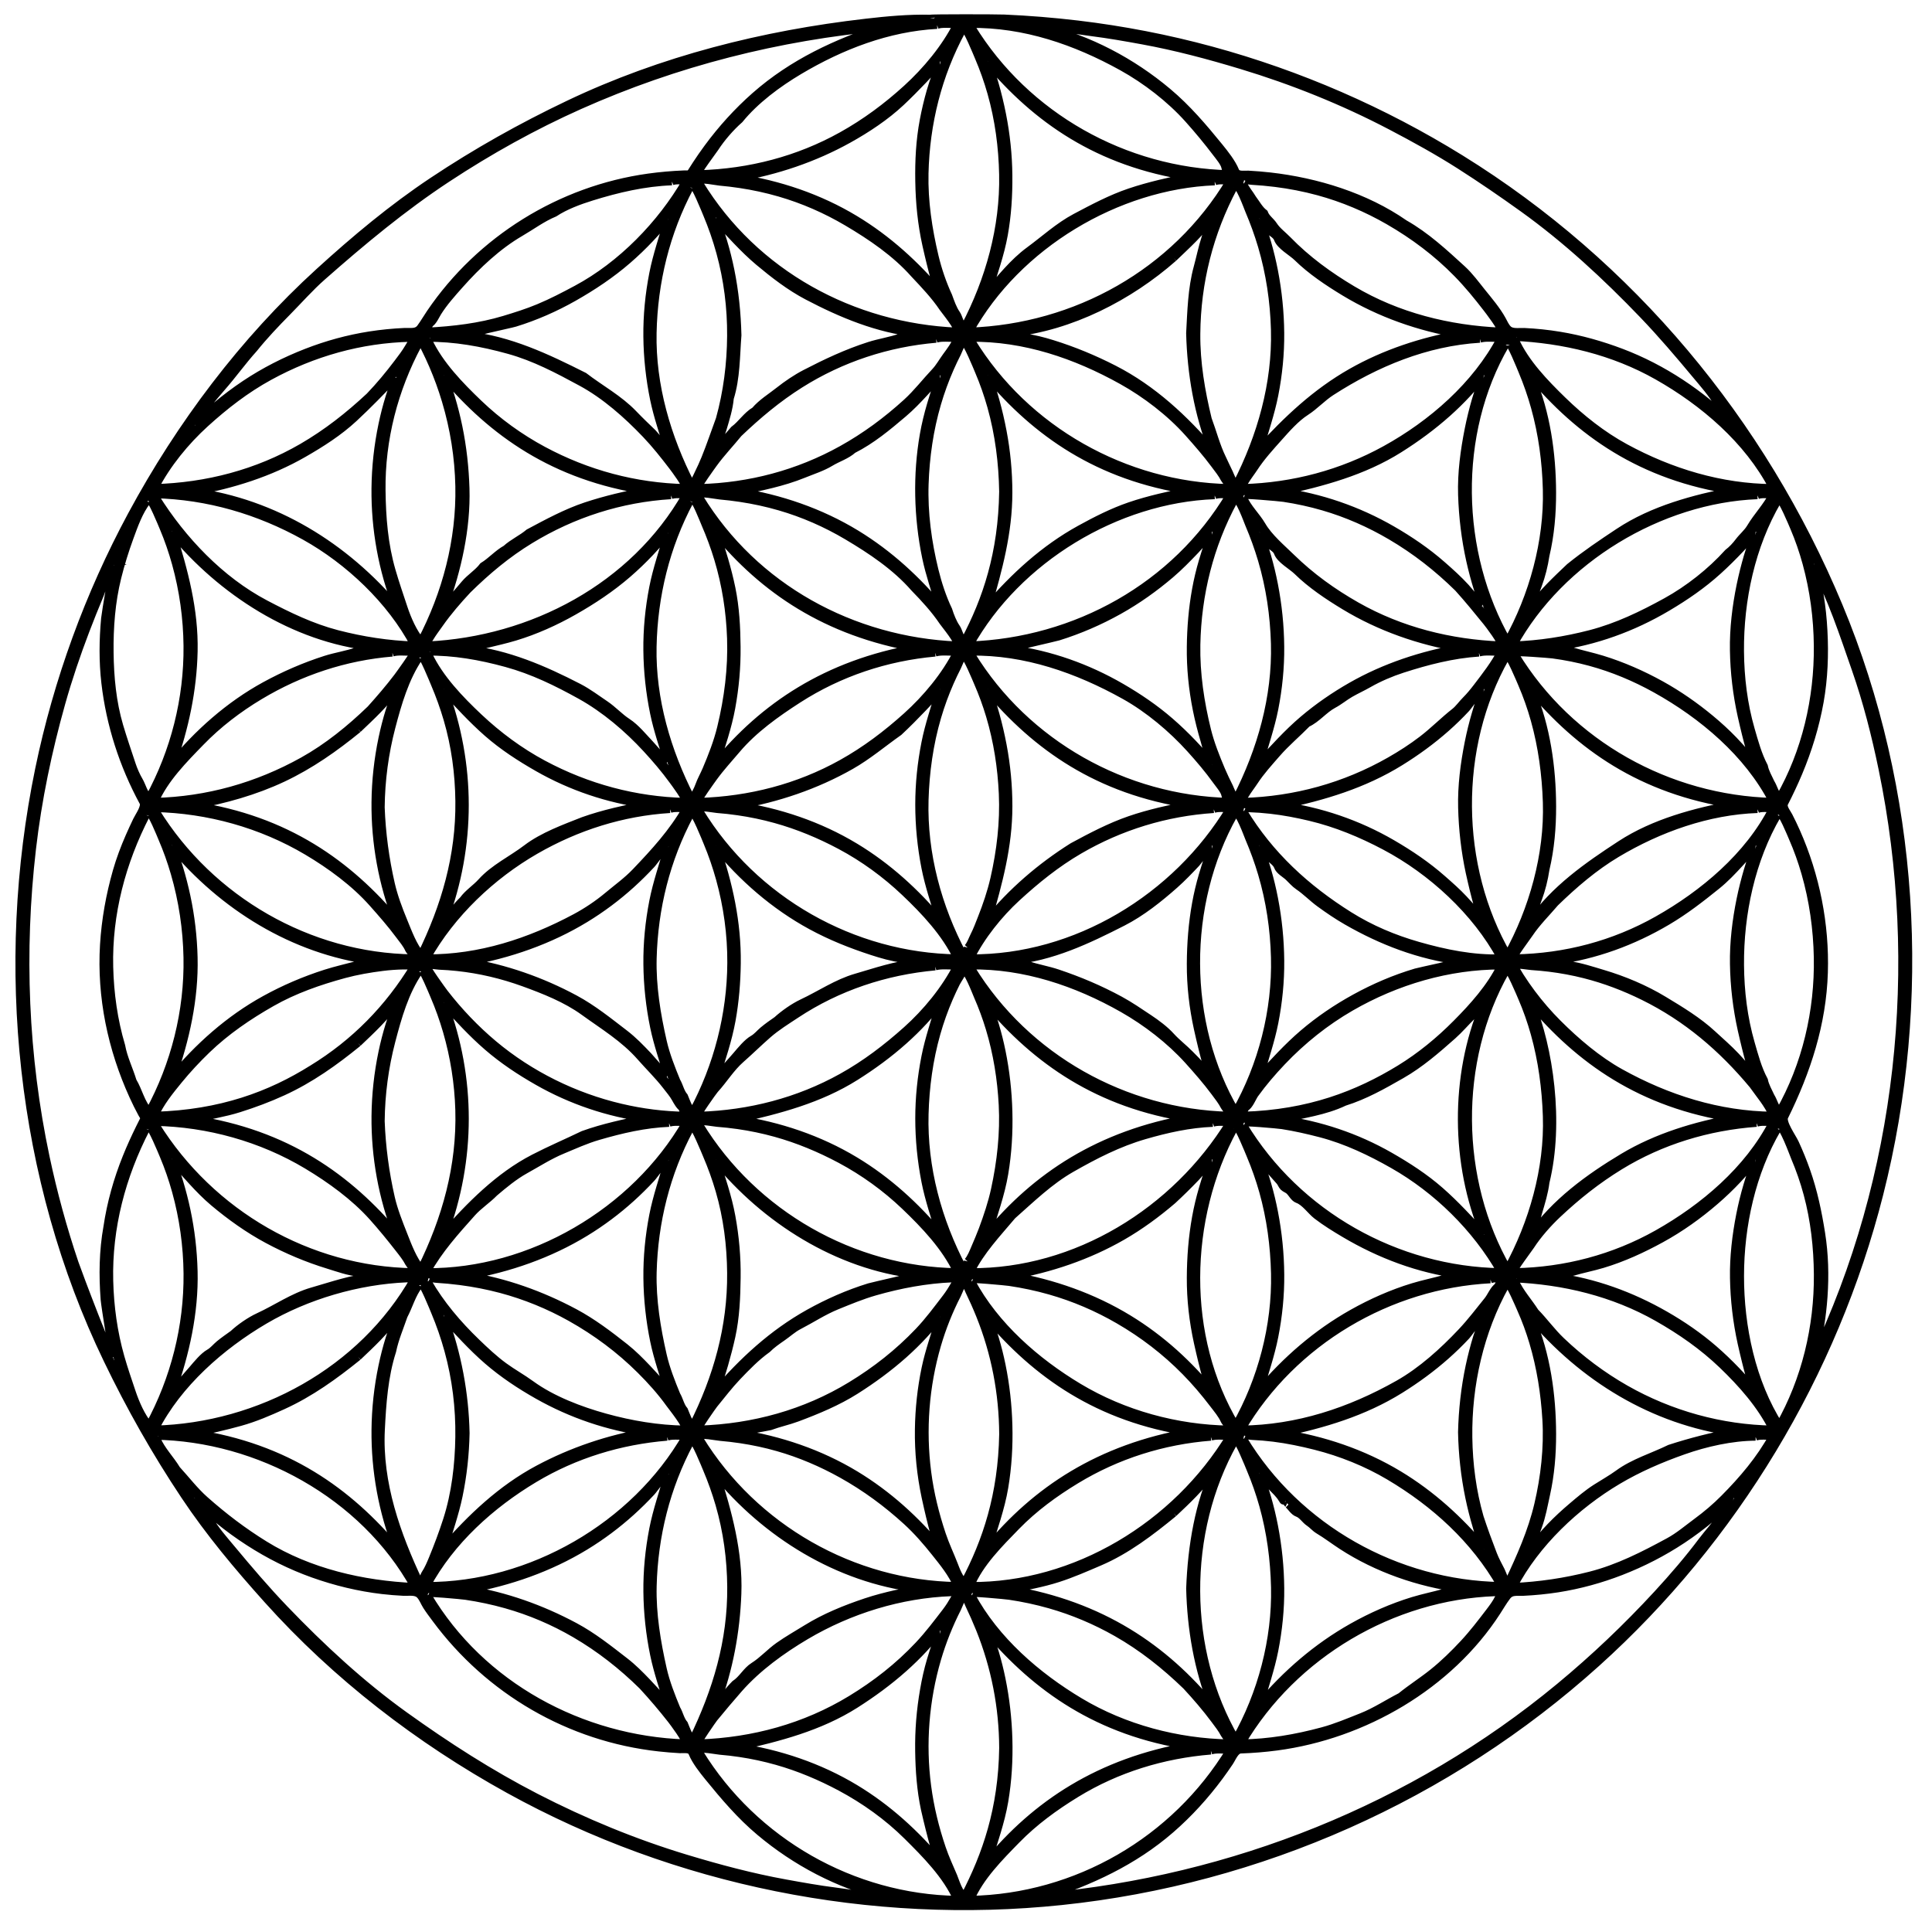 <?xml version="1.0" encoding="UTF-8" standalone="no"?><!DOCTYPE svg PUBLIC "-//W3C//DTD SVG 1.1//EN" "http://www.w3.org/Graphics/SVG/1.1/DTD/svg11.dtd"><svg width="100%" height="100%" viewBox="0 0 810 807" version="1.1" xmlns="http://www.w3.org/2000/svg" xmlns:xlink="http://www.w3.org/1999/xlink" xml:space="preserve" xmlns:serif="http://www.serif.com/" style="fill-rule:evenodd;clip-rule:evenodd;"><path d="M390.079,7.745c-0.063,-0.278 27.931,-0.215 30.843,-0.084c10.344,0.456 20.663,1.284 30.935,2.509c18.903,2.257 37.637,5.875 56.009,10.872c36.85,10.022 72.113,25.382 104.575,45.491c71.316,44.169 126.278,110.206 158.509,187.481c32.225,77.263 37.582,165.738 17.032,246.706c-19.125,75.369 -60.813,144.529 -118.607,196.575c-62.187,56.007 -141.112,91.169 -224.34,99.86c-79.756,8.337 -161.485,-8.022 -231.719,-46.81c-37.637,-20.784 -72.466,-47.59 -101.219,-79.643c-12.443,-13.866 -24.34,-28.041 -34.715,-43.607c-12.225,-18.34 -22.828,-37.103 -32.397,-56.953c-36.672,-75.997 -45.672,-165.337 -28.675,-247.665c7.659,-37.075 20.884,-73.266 38.844,-106.591c20.321,-37.706 46.896,-73.069 78.618,-101.956c15.082,-13.738 30.616,-26.731 47.578,-38.031c18.294,-12.185 37.138,-22.757 56.969,-32.213c39.206,-18.687 81.635,-29.325 124.653,-34.272c8.928,-1.034 18.107,-1.89 27.107,-1.669m2.796,2.794c-20.653,1.131 -40.159,8.685 -57.746,19.135c-8.919,5.296 -18.447,12.334 -25.047,20.462c-3.728,3.278 -7.575,7.7 -10.266,11.859c-0.487,0.757 -7.747,10.45 -7.241,10.863c0.241,0.025 0.479,0.047 0.713,0.072c20.947,-0.619 41.316,-5.86 59.637,-16.085c9.882,-5.512 18.813,-12.131 27.172,-19.743c8.203,-7.472 16.182,-17.01 21.175,-26.963c-2.778,0.15 -6.234,-0.365 -8.397,0.4m14.397,0.8c22.916,37.435 64.294,60.566 107.991,61.591c0.131,-0.066 0.262,-0.131 0.394,-0.197c0.003,-0.313 -1.675,-2.556 -2,-2.603c-0.497,-2.01 -2.557,-4.391 -3.797,-6.028c-3.703,-4.885 -7.575,-9.56 -11.669,-14.135c-7.647,-8.547 -17.787,-16.347 -27.766,-21.881c-19.525,-10.831 -40.931,-18.203 -63.553,-17.95c-0.018,0.556 0.191,0.884 0.4,1.203m-325.556,166.785c-0.341,-0.075 -0.378,0.153 -0.403,0.396c-0.581,0.244 0.044,0.482 0,0c0.506,0.11 3.266,-3.109 3.822,-3.618c1.734,-1.591 3.503,-3.144 5.309,-4.653c3.935,-3.304 8.044,-6.41 12.319,-9.263c8.047,-5.366 16.703,-9.759 25.716,-13.269c8.54,-3.331 17.421,-5.765 26.478,-7.187c4.872,-0.763 9.778,-1.241 14.7,-1.466c2.575,-0.115 4.968,0.553 6.609,-1.675c1.466,-1.981 2.713,-4.162 4.1,-6.2c20.909,-30.784 54.544,-51.719 91.522,-56.853c4.906,-0.681 9.847,-1.109 14.8,-1.312c1.641,-0.069 2.319,0.353 3.234,-1.116c0.638,-1.022 1.288,-2.038 1.953,-3.044c1.529,-2.337 3.122,-4.628 4.779,-6.878c5.831,-7.922 12.462,-15.262 19.85,-21.772c15.815,-13.937 34.15,-22.34 53.971,-28.872c-44.043,3.994 -87,14.875 -127.421,32.913c-19.307,8.612 -37.863,18.947 -55.519,30.572c-18.672,12.297 -35.675,26.465 -52.416,41.218c-5.156,4.538 -9.809,9.857 -14.637,14.741c-4.86,4.922 -9.638,9.944 -13.975,15.341c-4.769,5.284 -8.891,11.1 -13.572,16.425c-3.969,4.522 -8.566,10.147 -11.219,15.572m644.719,0c-0.044,0.2 0.497,0.656 0.619,0.646c-0.707,0.06 -5.669,-7.881 -6.619,-9.046c-2.463,-4.469 -6.194,-8.622 -9.441,-12.525c-7.19,-8.629 -14.369,-17.075 -22.147,-25.188c-15.493,-16.144 -32.175,-31.606 -50.381,-44.672c-8.716,-6.256 -17.472,-12.256 -26.522,-18.034c-9.306,-5.935 -19.037,-11.285 -28.834,-16.416c-19.903,-10.428 -41.135,-18.965 -62.635,-25.465c-13.671,-4.135 -27.509,-7.829 -41.565,-10.394c-7.019,-1.285 -14.013,-2.513 -21.078,-3.419c-6.678,-0.853 -13.4,-2.216 -20.16,-1.869c19.094,4.716 36.913,14.113 51.957,26.753c8.19,6.879 14.9,14.804 21.621,23.054c2.304,2.831 5.344,6.678 6.7,10.062c0.832,2.069 3.51,1.397 5.372,1.497c3.041,0.166 6.075,0.412 9.097,0.753c19.581,2.209 40.15,8.534 56.435,19.872c9.04,5.116 16.671,12.203 24.287,19.169c2.966,2.709 5.659,6.381 8.197,9.543c2.925,3.629 6.237,7.51 8.487,11.594c0.725,1.313 1.313,2.76 2.372,3.853c1.66,1.722 4.594,1.078 6.803,1.185c5.004,0.234 9.988,0.753 14.925,1.572c8.85,1.462 17.51,3.918 25.897,7.1c17.425,6.609 33.341,17.312 46.613,30.375m-323.163,-165.182c-10.003,18.428 -15.075,38.807 -15.559,59.744c-0.269,11.7 1.516,23.434 4.216,34.794c1.321,5.562 3.334,11.459 5.746,16.65c0.872,2.397 1.872,5.344 3.322,7.394c1.203,1.696 1.282,4.556 3.478,5.406c10.26,-19.541 16.419,-41.535 15.979,-63.725c-0.225,-11.575 -1.763,-23.125 -4.925,-34.272c-1.444,-5.097 -3.216,-10.097 -5.3,-14.972c-0.575,-1.334 -5.072,-12.453 -6.157,-12.219c-0.559,0.103 -0.453,0.875 -0.8,1.2m-9.197,12.794c-0.596,0 -2.015,2.528 -2.562,3.125c-1.475,1.6 -2.956,3.191 -4.456,4.766c-2.997,3.147 -6.057,6.24 -9.225,9.222c-6.416,6.037 -14.407,11.318 -22.097,15.587c-14.419,8.016 -30.203,13.303 -46.447,16.097c17.337,2.647 34.169,8.303 49.209,17.387c6.803,4.11 13.207,8.872 19.163,14.132c2.94,2.6 5.781,5.318 8.512,8.134c1.369,1.409 2.707,2.844 4.025,4.297c0.538,0.597 3.472,4.744 4.103,4.691c-1.428,0.118 -5.578,-18.438 -6.034,-20.479c-1.969,-8.896 -2.822,-17.64 -2.972,-26.721c-0.144,-8.619 0.272,-17.022 1.872,-25.516c0.781,-4.15 1.759,-8.266 2.922,-12.322c0.587,-2.084 1.309,-4.125 2.019,-6.175c0.547,-1.562 2.347,-4.944 2.225,-6.444c-0.172,-0.109 -0.25,-0.037 -0.257,0.219m20,0c-0.065,1.103 0.841,2.447 1.207,3.538c0.668,1.99 1.29,3.993 1.868,6.012c1.207,4.197 2.219,8.444 3.069,12.728c1.669,8.419 2.572,16.975 2.65,25.563c0.075,8.322 -0.437,16.687 -1.919,24.884c-1.506,8.381 -4.437,16.331 -6.871,24.463c-0.588,0.243 0.037,0.481 0,0c5.296,-6.129 10.815,-13.082 17.384,-17.894c6.347,-4.66 12.375,-10.213 19.362,-13.919c7.354,-3.897 14.916,-7.928 22.822,-10.587c8.228,-2.772 16.738,-4.616 25.219,-6.397c-38.581,-5.81 -64.528,-24.263 -84.791,-48.391c-0.246,-0.578 -0.484,0.044 0,0m-132.384,50.397c-11.547,0.419 -22.712,3.041 -33.7,6.456c-5.153,1.6 -10.978,3.76 -15.494,6.741c-5.222,2.184 -9.478,5.425 -14.303,8.225c-9.522,5.531 -18.15,13.681 -25.422,21.869c-3.218,3.625 -6.656,7.459 -9.228,11.571c-0.747,1.188 -2.05,4.154 -3.44,4.732c0.043,0.693 -2.35,3.581 -0.8,3.2c10.809,-0.572 21.715,-1.835 32.109,-4.978c4.878,-1.472 9.678,-2.988 14.387,-4.947c5.547,-2.31 10.638,-4.982 15.95,-7.822c18.682,-10.013 35.369,-27.097 45.941,-45.447c-2.069,0.066 -4.519,-0.247 -6,0.4m11.597,0.8c23.109,37.834 64.084,60.147 107.987,61.994c1.15,-1.007 -5.287,-8.81 -5.962,-9.807c-3.463,-5.143 -7.791,-9.69 -12.034,-14.193c-7.857,-8.869 -18.047,-15.791 -28.175,-21.769c-8.869,-5.231 -18.35,-9.388 -28.241,-12.256c-5.45,-1.582 -11.009,-2.782 -16.619,-3.625c-2.803,-0.419 -5.619,-0.757 -8.44,-1.007c-1.863,-0.168 -7.713,-1.515 -9.229,-0.456c-0.337,0.231 0.585,0.856 0.713,1.119m215.975,-0.8c-41.028,1.625 -82.819,26.759 -102.791,62.794c44.522,-1.553 86.175,-24.65 109.188,-63.194c-2.178,0.087 -4.81,-0.278 -6.397,0.4m12,0.8c0.959,2.359 2.734,4.219 3.994,6.4c1.547,2.031 2.747,4.406 4.803,5.997c0.778,2.109 2.756,3.322 3.94,5.156c1.45,2.259 3.96,4.091 5.86,6.044c8.069,8.303 17.265,14.99 27.194,20.897c18.85,11.212 40.384,16.553 62.19,17.503c0.928,-0.819 -5.325,-8.866 -6.009,-9.756c-3.878,-5.038 -7.872,-9.922 -12.328,-14.472c-8.491,-8.688 -18.185,-15.957 -28.7,-22.022c-9.269,-5.344 -19.185,-9.528 -29.51,-12.335c-5.925,-1.609 -11.965,-2.775 -18.056,-3.537c-3.291,-0.409 -6.597,-0.706 -9.9,-0.897c-0.881,-0.05 -3.469,-0.6 -4.2,-0.091c-0.228,0.154 0.5,1.063 0.722,1.113m-231.975,1.6c-10.059,18.884 -15.141,39.703 -15.575,61.072c-0.45,22.003 6.022,43.875 15.975,63.312c1.341,-0.343 2.397,-3.078 2.969,-4.228c1.059,-2.125 2.068,-4.347 2.972,-6.569c2.203,-5.415 4.012,-10.925 6.056,-16.4c3.156,-11.346 4.653,-23.175 4.728,-34.943c0.075,-11.8 -1.406,-23.563 -4.534,-34.944c-1.513,-5.5 -3.382,-10.9 -5.6,-16.156c-0.563,-1.328 -5.06,-12.588 -6.191,-12.347c-0.097,0.572 -0.659,0.678 -0.8,1.203m227.978,0c-10.162,19.047 -15.425,39.878 -15.597,61.469c-0.097,12.1 1.941,24 4.794,35.722c2.022,5.418 3.459,11.134 5.991,16.353c1.018,2.112 1.953,4.209 2.975,6.272c0.559,1.118 1.509,4.328 3.034,4.565c10.191,-19.89 16.553,-42.144 15.95,-64.647c-0.322,-11.878 -2.072,-23.703 -5.441,-35.103c-1.5,-5.069 -3.312,-10.037 -5.378,-14.9c-0.659,-1.55 -4.128,-11.325 -5.931,-10.934c0.016,0.553 -0.191,0.881 -0.397,1.203m-217.181,13.197c-0.191,1.078 1.147,3.215 1.5,4.228c0.597,1.716 1.159,3.45 1.687,5.191c1.2,3.978 2.207,8.018 3.041,12.093c1.822,8.982 2.75,18.128 2.969,27.285c-0.685,8.759 -0.538,17.934 -3.197,26.397c-0.397,4.393 -1.778,8.75 -3.035,12.965c-0.456,1.556 -1.218,2.994 -1.365,4.631c-0.519,1.213 -2.322,3.397 -1.603,4.797c2.143,-3.375 5.084,-6.115 7.6,-9.197c3.197,-2.381 5.318,-5.965 8.797,-8.003c2.859,-3.347 6.681,-5.64 10.09,-8.34c3.35,-2.657 7.266,-5.307 11.038,-7.26c8.756,-4.534 17.434,-8.615 26.834,-11.625c4.341,-1.387 8.972,-2.025 13.231,-3.568c0.857,0.162 6.585,-0.632 6.4,-1.6c-16.122,-1.722 -31.328,-8.066 -45.55,-15.525c-7.387,-3.879 -14.137,-9.097 -20.49,-14.422c-6.435,-5.403 -12.088,-11.928 -17.947,-18.047c0.387,-1.663 -1.194,-0.078 0,0m191.978,16.4c-18.634,16.39 -43.075,28.94 -67.991,31.597c-0.184,0.934 4.535,1.528 5.357,1.64c3.903,0.522 7.912,1.535 11.718,2.722c9.028,2.806 17.478,6.319 25.891,10.619c16.241,8.303 29.653,20.825 41.422,34.612c-6.253,-15.775 -9.156,-32.668 -9.597,-49.593c0.497,-9.069 0.716,-18.744 3.131,-27.544c1.131,-4.131 1.969,-8.366 3.291,-12.428c0.462,-1.435 0.859,-2.969 1.406,-4.369c0.456,-1.184 2.009,-3.109 1.369,-4.453c-4.478,6.578 -10.369,11.762 -15.997,17.197m-211.972,-16.4c-0.859,0 -2.169,2.362 -2.728,3.015c-1.534,1.8 -3.119,3.563 -4.75,5.282c-2.975,3.15 -6.109,6.159 -9.384,9c-6.985,6.056 -14.622,11.14 -22.65,15.7c-7.757,4.4 -16.113,8.075 -24.635,10.697c-1.984,0.612 -19.925,4.321 -19.847,5.096c17.603,1.929 33.207,9.35 48.794,17.197c6.903,5.3 14.7,9.488 20.713,15.763c2.618,2.734 5.39,5.394 8.106,7.997c0.819,0.79 6.475,7.812 6.556,7.781c0.463,-0.188 0.297,-0.713 -0.178,-0.744c-1.991,-6.95 -4.469,-13.85 -5.947,-21.019c-1.791,-8.687 -2.756,-17.556 -2.844,-26.425c-0.093,-8.84 0.782,-17.671 2.472,-26.346c1.538,-7.866 4.21,-15.329 6.322,-22.994c0.581,-0.244 -0.044,-0.481 0,0m247.969,0c-0.075,1.294 1.103,3.094 1.544,4.39c0.628,1.838 1.212,3.694 1.753,5.557c1.134,3.915 2.084,7.887 2.865,11.89c1.663,8.563 2.547,17.285 2.632,26.01c0.081,8.731 -0.8,17.45 -2.482,26.012c-1.543,7.841 -4.187,15.297 -6.312,22.928c-1.197,0.082 0.381,1.66 0,0c11.534,-12.634 23.519,-23.99 38.494,-32.497c14.065,-7.993 29.615,-13.056 45.496,-15.893c-17.028,-2.841 -33.603,-8.653 -48.393,-17.6c-6.932,-4.194 -14.107,-8.991 -19.803,-14.594c-2.257,-2.216 -7.154,-4.809 -8.222,-7.813c-0.588,-1.643 -2.447,-2.353 -3.572,-3.587c-1.441,-1.584 -2.319,-3.356 -4,-4.803c-0.244,-0.581 -0.488,0.044 0,0m-355.96,49.997c-20.918,0.497 -40.868,6.14 -59.19,16.168c-9.797,5.36 -18.591,12.185 -26.838,19.682c-8.253,7.497 -16.047,17.015 -21.159,26.94c21.753,-0.603 42.903,-6.103 61.762,-17.04c10.369,-6.016 19.475,-13.185 28.229,-21.353c4.253,-4.432 8.146,-9.147 11.821,-14.01c1.55,-2.056 3.15,-4.115 4.454,-6.344c0.746,-1.275 1.478,-2.587 2.528,-3.643c-0.41,-1.378 -0.569,-0.222 -1.607,-0.4m463.144,0.797c4.291,9.571 12.488,18.046 19.903,25.259c7.841,7.631 16.66,14.628 26.285,19.859c18.978,10.319 40.078,16.747 61.793,16.872c-10.403,-19.987 -29.04,-35.869 -48.368,-46.812c-18.453,-10.457 -39.328,-15.441 -60.413,-16.378c-0.015,0.69 0.31,1.025 0.8,1.2m-455.544,0.403c4.644,9.897 13.247,18.762 21.06,26.234c8.022,7.675 17.184,14.303 26.962,19.553c18.457,9.916 38.603,15.328 59.569,15.806c0.841,-0.743 -4.678,-8.071 -5.319,-8.906c-3.578,-4.678 -7.206,-9.275 -11.275,-13.537c-7.828,-8.2 -17.012,-16.35 -27.018,-21.763c-9.81,-5.312 -19.525,-10.484 -30.369,-13.484c-11.253,-3.122 -22.691,-5.213 -34.41,-5.097c-0.018,0.681 0.307,1.019 0.8,1.194m212.775,-0.8c-20.306,1.728 -39.728,8.112 -56.978,18.978c-9.462,5.962 -17.728,12.909 -25.809,20.615c-3.478,4.279 -7.306,8.26 -10.534,12.722c-0.575,0.791 -6.975,9.675 -6.575,9.997c0.24,0.028 0.478,0.056 0.712,0.081c20.984,-0.537 41.272,-5.89 59.625,-16.1c9.894,-5.503 18.819,-12.112 27.184,-19.728c4.354,-3.968 7.875,-8.603 11.91,-12.868c1.759,-1.857 3.106,-4.313 4.628,-6.397c1.744,-2.388 3.691,-4.869 4.637,-7.697c-2.906,0.153 -6.512,-0.385 -8.8,0.397m14.797,0.8c22.725,37.312 64.45,60.728 107.991,61.59c0.131,-0.068 0.262,-0.134 0.394,-0.203c0.003,-0.728 -2,-2.859 -2.35,-3.547c-1.025,-2.05 -2.713,-4.131 -4.088,-5.978c-3.459,-4.65 -7.237,-9.003 -11.103,-13.325c-7.634,-8.525 -17.744,-16.262 -27.681,-21.806c-19.488,-10.869 -40.966,-18.209 -63.563,-17.934c-0.018,0.553 0.191,0.878 0.4,1.203m213.172,-0.8c-22.565,1.381 -43.481,10.078 -62.262,22.178c-3.778,2.434 -6.957,5.965 -10.647,8.325c-4.238,2.709 -8.138,7.184 -11.46,10.909c-3.556,3.988 -7.271,8.063 -10.184,12.525c-1.247,1.913 -2.681,3.669 -3.834,5.653c-0.157,0.457 -2.41,3.197 -0.797,2.8c20.959,-0.612 41.234,-5.981 59.6,-16.118c19.372,-10.691 37.987,-26.829 48.381,-46.675c-2.903,0.159 -6.506,-0.379 -8.797,0.403m-445.137,2.4c-10.053,18.759 -15.485,39.75 -15.228,61.068c0.14,11.454 1.012,22.585 4.203,33.641c1.54,5.325 3.318,10.469 5.062,15.731c1.485,4.491 4.022,10.353 7.163,13.944c10.5,-20.022 16.431,-42.394 15.962,-65.069c-0.244,-12.122 -2.169,-24.2 -5.647,-35.815c-1.506,-5.05 -3.309,-10.016 -5.397,-14.857c-0.978,-2.268 -2.018,-4.509 -3.121,-6.721c-0.535,-1.066 -0.969,-2.175 -1.835,-2.891c-0.809,-0.681 -0.765,0.587 -1.162,0.969m245.165,61.59c-0.19,-12.009 -1.703,-24.018 -4.947,-35.597c-1.431,-5.106 -3.193,-10.121 -5.271,-15c-0.575,-1.343 -5.066,-12.431 -6.185,-12.193c-0.934,0.175 -2.259,3.928 -2.659,4.718c-1.075,2.097 -2.081,4.225 -3.038,6.382c-2.112,4.8 -3.912,9.74 -5.39,14.778c-3.213,10.969 -4.844,22.353 -5.225,33.772c-0.41,12.109 1.268,24.356 4.143,36.103c1.369,5.569 3.285,11.462 5.769,16.637c0.75,2.372 1.91,5.4 3.322,7.391c1.203,1.7 1.281,4.556 3.478,5.406c9.081,-17.056 15.635,-36.634 16.003,-62.397m210.775,-61.59c-21.675,37.215 -20.518,87.353 0.794,124.384c10.6,-18.984 16.95,-41.887 16.372,-63.725c-0.303,-11.616 -1.847,-23.216 -4.969,-34.422c-1.431,-5.147 -3.19,-10.197 -5.256,-15.119c-0.572,-1.35 -5.034,-12.55 -6.15,-12.318c-0.494,0.159 -0.809,0.515 -0.791,1.2m-465.54,13.597c-5.728,5.887 -11.282,11.668 -17.297,17.246c-6.328,5.869 -13.675,10.554 -21.144,14.838c-14.153,8.125 -29.925,13.1 -45.953,15.909c33.934,4.694 63.303,22.844 85.194,48.797c-6.266,-15.825 -9.36,-33.122 -9.194,-50.131c0.091,-9.009 1.084,-18.016 2.934,-26.831c0.81,-3.853 1.791,-7.672 2.953,-11.438c0.55,-1.762 1.138,-3.515 1.766,-5.25c0.178,-0.475 1.966,-4.522 1.134,-4.344c-0.015,0.513 -0.512,0.557 -0.393,1.204m20.397,-0.797c-0.072,1.256 1.04,2.993 1.471,4.25c0.588,1.731 1.141,3.468 1.657,5.218c1.193,3.979 2.209,8.013 3.05,12.085c1.759,8.522 2.722,17.2 2.987,25.9c0.503,16.722 -3.428,34.119 -9.165,49.734c-1.2,0.081 0.381,1.663 0,0c3.053,-3.012 5.909,-6.381 8.665,-9.656c2.325,-2.766 5.538,-4.65 7.728,-7.541c3.428,-2.103 6.078,-5.237 9.6,-7.2c2.916,-2.653 6.588,-4.268 9.6,-6.803c7.685,-4.106 15.691,-8.444 23.975,-11.194c8.244,-2.734 16.732,-4.65 25.219,-6.403c-38.553,-5.843 -64.481,-24.309 -84.787,-48.39c-0.25,-0.585 -0.482,0.037 0,0m207.971,0c-0.587,0 -1.925,2.393 -2.465,2.981c-1.385,1.497 -2.753,3.003 -4.131,4.497c-2.76,2.99 -5.591,5.931 -8.694,8.569c-6.625,5.625 -13.297,11.203 -21.103,15.146c-2.741,2.457 -6.391,3.529 -9.491,5.413c-3.425,2.078 -7.619,3.4 -11.334,4.916c-8.66,3.525 -18.047,5.365 -27.166,7.268c17.409,2.747 34.303,8.513 49.378,17.713c6.831,4.172 13.25,8.997 19.219,14.328c2.947,2.637 5.787,5.387 8.525,8.247c1.369,1.428 2.706,2.884 4.025,4.359c0.453,0.51 2.931,4.038 3.459,3.994c0.113,-0.163 0.044,-0.244 -0.218,-0.25c-1.997,-6.844 -4.413,-13.663 -5.885,-20.728c-1.775,-8.525 -2.74,-17.222 -2.912,-25.931c-0.166,-8.566 0.447,-17.154 1.922,-25.591c0.756,-4.306 1.796,-8.538 3.034,-12.728c0.603,-2.047 1.25,-4.085 1.903,-6.119c0.481,-1.516 2.3,-4.897 2.184,-6.303c-0.165,-0.116 -0.243,-0.044 -0.25,0.219m20,0c-0.084,1.356 1.129,3.29 1.582,4.659c0.647,1.997 1.25,4.009 1.815,6.031c1.182,4.257 2.178,8.563 3,12.903c1.6,8.441 2.403,17.007 2.403,25.597c0,16.763 -4.215,32.1 -8.796,47.994c-0.588,0.247 0.037,0.481 0,0c11.218,-12.975 23.59,-24.381 38.668,-32.7c6.688,-3.687 13.641,-7.225 20.894,-9.703c8.216,-2.809 16.747,-4.591 25.225,-6.388c-38.575,-5.828 -64.519,-24.275 -84.791,-48.393c-0.246,-0.585 -0.484,0.037 0,0m207.975,0c-0.875,0 -2.162,2.387 -2.715,3.05c-1.275,1.528 -2.581,3.015 -3.935,4.475c-2.696,2.912 -5.531,5.684 -8.487,8.331c-6.284,5.609 -13.097,10.609 -20.225,15.097c-15.128,9.522 -32.194,14.044 -49.428,17.84c16.362,2.279 32.084,7.688 46.4,15.944c7.487,4.322 14.559,9.116 21.065,14.831c3.435,3.019 6.76,5.991 9.847,9.372c0.828,0.9 7.682,8.982 7.65,8.991c0.235,-0.091 -2.34,-7.009 -2.672,-8.072c-1.262,-4.016 -2.353,-8.081 -3.265,-12.191c-2.003,-9.037 -3.106,-18.256 -3.403,-27.503c-0.285,-9.156 0.987,-18.597 2.772,-27.559c0.818,-4.109 1.818,-8.184 2.981,-12.206c0.515,-1.766 1.062,-3.525 1.634,-5.272c0.403,-1.225 2.122,-4.241 2.025,-5.341c-0.162,-0.122 -0.244,-0.05 -0.244,0.213m19.997,0.797c6.332,15.087 8.744,32.103 8.788,48.371c0.031,8.863 -0.744,17.785 -2.791,26.422c-0.619,4.15 -1.7,8.507 -3.169,12.432c-0.625,1.671 -1.365,3.54 -1.681,5.234c-0.228,1.206 -1.856,3.1 -1.147,4.331c4.538,-6.428 10.325,-11.8 16,-17.2c6.666,-5.384 13.475,-9.962 20.594,-14.678c14.366,-9.516 31.503,-13.991 48.194,-17.319c-38.838,-5.822 -64.85,-24.475 -85.188,-48.793c-0.018,0.553 0.185,0.878 0.4,1.2m-576.731,50.393c11.2,17.891 27.091,34.669 45.903,44.588c9.688,5.1 19.525,9.865 30.172,12.631c10.569,2.741 21.388,4.428 32.313,4.775c-9.86,-18.728 -27.538,-35.381 -45.91,-45.622c-19.422,-10.815 -40.581,-17.019 -62.881,-17.572c-0.013,0.553 0.191,0.878 0.403,1.2m215.975,-0.803c-21.028,1.294 -41.012,7.706 -58.981,18.663c-9.669,5.897 -18.156,13.003 -26.21,20.934c-4.196,4.513 -8.24,9.166 -11.781,14.219c-1.431,2.044 -2.956,4.015 -4.219,6.178c-0.162,0.456 -2.409,3.203 -0.8,2.8c43.707,-2.075 86.341,-24.441 108.388,-63.194c-2.184,0.091 -4.806,-0.272 -6.397,0.4m11.997,0.803c23.084,37.878 64.094,60.122 107.987,61.994c1.188,-1.037 -5.3,-8.825 -5.962,-9.806c-3.45,-5.128 -7.719,-9.778 -12.034,-14.191c-7.794,-8.934 -18.06,-15.781 -28.169,-21.775c-8.856,-5.247 -18.335,-9.406 -28.225,-12.269c-5.453,-1.581 -11.016,-2.778 -16.631,-3.618c-2.8,-0.422 -5.619,-0.753 -8.444,-1.007c-1.869,-0.162 -7.706,-1.503 -9.235,-0.45c-0.337,0.229 0.585,0.863 0.713,1.122m215.975,-0.803c-41.116,1.506 -82.744,26.791 -102.791,62.794c44.482,-1.569 86.244,-24.597 109.188,-63.194c-2.178,0.091 -4.81,-0.272 -6.397,0.4m12,0.803c1.784,4.391 5.522,7.741 7.875,11.778c2.887,4.96 8.181,9.404 12.294,13.416c8.228,8.034 17.393,14.622 27.381,20.291c18.481,10.49 39.278,15.65 60.437,16.509c0.91,-0.8 -5.3,-8.909 -6.003,-9.766c-3.937,-4.843 -7.797,-9.596 -11.99,-14.231c-8.591,-8.44 -17.807,-15.659 -28.191,-21.753c-8.872,-5.216 -18.347,-9.387 -28.228,-12.269c-5.441,-1.587 -11.003,-2.793 -16.603,-3.64c-1.769,-0.266 -17.891,-1.691 -17.766,-1.135c0.519,0.003 0.353,0.7 0.794,0.8m215.569,-0.803c-40.841,1.622 -82.647,26.822 -102.385,62.794c10.919,-0.353 21.735,-2.05 32.303,-4.781c11.235,-2.907 21.663,-7.953 31.782,-13.522c9.387,-5.169 18.725,-12.538 25.9,-20.494c1.743,-1.334 3.24,-2.953 4.556,-4.7c1.541,-2.059 3.569,-3.644 4.9,-5.894c2.834,-4.784 6.772,-8.715 9.337,-13.803c-2.175,0.091 -4.8,-0.272 -6.393,0.4m-675.113,2.403c-3.337,4.219 -5.437,10.188 -7.269,15.197c-2.015,5.519 -3.753,11.1 -5.165,16.803c-2.541,10.238 -3.347,20.944 -3.219,31.469c0.119,10.319 1.109,20.85 4.044,30.778c1.619,5.469 3.459,10.778 5.247,16.194c0.725,2.197 1.825,4.722 3.009,6.725c1.369,2.337 1.925,5.462 4.156,7.222c10.619,-19.431 16.213,-41.569 15.991,-63.716c-0.116,-11.653 -1.728,-23.297 -4.847,-34.528c-1.406,-5.075 -3.125,-10.066 -5.169,-14.919c-0.581,-1.365 -5.156,-12.687 -6.378,-12.428c-0.022,0.513 -0.515,0.56 -0.4,1.203m227.569,0c-10.072,18.882 -15.153,39.7 -15.575,61.066c-0.441,22.012 6.019,43.875 15.975,63.322c1.4,-0.366 2.872,-3.791 3.328,-5.072c0.8,-2.272 2.078,-4.488 3.034,-6.738c2.407,-5.675 4.741,-11.634 6.194,-17.631c2.966,-12.24 4.585,-24.803 4.153,-37.409c-0.381,-11.288 -2.134,-22.516 -5.397,-33.331c-1.503,-4.982 -3.321,-9.869 -5.387,-14.644c-0.591,-1.36 -4.331,-11.016 -5.531,-10.766c-0.091,0.575 -0.653,0.678 -0.794,1.203m227.978,0c-10.062,18.569 -15.169,39.069 -15.575,60.166c-0.228,12.112 1.597,24.169 4.494,35.903c1.394,5.628 3.669,11.331 5.925,16.672c1.028,2.422 2.172,4.759 3.322,7.075c0.559,1.122 1.509,4.328 3.034,4.572c10.184,-19.894 16.553,-42.147 15.95,-64.65c-0.325,-11.881 -2.066,-23.71 -5.437,-35.11c-1.5,-5.062 -3.307,-10.034 -5.379,-14.896c-0.662,-1.557 -4.121,-11.319 -5.934,-10.935c0.013,0.553 -0.194,0.881 -0.4,1.203m227.969,0c-10.95,18.694 -15.8,41.45 -15.619,62.969c0.091,11.019 1.431,22.131 4.494,32.731c1.522,5.275 2.965,10.6 5.525,15.491c0.494,2.444 1.784,4.55 2.8,6.794c1.287,2.062 1.769,4.7 3.594,6.403c11.025,-19.222 16.2,-41.644 15.996,-63.722c-0.109,-11.684 -1.643,-23.384 -4.74,-34.656c-1.391,-5.072 -3.103,-10.053 -5.169,-14.885c-0.587,-1.375 -5.216,-12.593 -6.484,-12.325c0.018,0.55 -0.188,0.878 -0.397,1.2m-673.119,12.797c5.106,16.425 9.556,32.756 9.178,50.156c-0.353,16.291 -3.753,32.11 -9.178,47.432c-0.584,0.243 0.041,0.484 0,0c10.744,-13.163 23.991,-24.919 38.944,-33.088c8.147,-4.45 16.584,-8.109 25.415,-10.937c4.341,-1.391 8.969,-2.028 13.232,-3.566c0.859,0.163 6.587,-0.637 6.397,-1.603c-33,-3.613 -63.204,-23.222 -83.988,-48.394c-0.247,-0.581 -0.481,0.041 0,0m227.969,0c2.562,7.806 5.025,15.66 6.678,23.719c1.659,8.069 2.087,16.328 2.172,24.544c0.084,8.647 -0.678,17.053 -2.231,25.565c-1.488,8.138 -4.204,15.875 -6.619,23.763c-0.585,0.244 0.044,0.484 0,0c19.928,-24.338 46.369,-42.156 83.994,-48.794c-37.697,-6.566 -64.054,-24.475 -83.994,-48.797c-0.244,-0.581 -0.481,0.041 0,0m207.975,0c-0.613,0 -2.141,2.619 -2.738,3.263c-1.368,1.478 -2.637,3.028 -4.037,4.484c-3.381,3.538 -6.838,7.088 -10.563,10.256c-6.697,5.697 -13.906,10.822 -21.578,15.113c-8.084,4.519 -16.565,8.194 -25.403,10.95c-1.85,0.578 -19.744,4.394 -19.669,5.128c16.285,2.2 31.807,7.731 46.016,15.95c7.259,4.203 14.153,8.881 20.5,14.384c3.322,2.875 6.484,5.919 9.519,9.097c1.375,1.441 2.725,2.913 4.056,4.406c0.531,0.6 3.5,4.854 4.119,4.804c-0.653,0.056 -3.053,-9.097 -3.366,-10.182c-1.256,-4.272 -2.372,-8.581 -3.244,-12.947c-1.753,-8.746 -2.637,-17.525 -2.525,-26.446c0.097,-8.038 0.75,-16.075 2.191,-23.985c0.728,-4.028 1.675,-8.009 2.834,-11.931c0.607,-2.066 1.266,-4.125 1.928,-6.172c0.494,-1.534 2.335,-4.953 2.21,-6.394c-0.163,-0.112 -0.25,-0.037 -0.25,0.222m227.975,0c-0.61,0 -1.841,2.366 -2.381,2.963c-1.322,1.462 -2.66,2.918 -4.016,4.347c-2.978,3.143 -6.056,6.203 -9.272,9.115c-6.559,5.941 -13.666,10.816 -21.262,15.322c-14.479,8.594 -30.366,14.356 -47.063,16.647c-0.059,1.144 5.909,1.753 6.797,1.603c4.231,1.3 8.581,2.188 12.812,3.488c8.55,2.628 17.013,6.346 24.844,10.693c7.288,4.047 14.219,8.875 20.638,14.194c3.4,2.816 6.762,5.884 9.828,9.075c1.712,1.781 3.356,3.638 4.99,5.491c0.563,0.643 3.591,4.959 4.304,4.9c-1.5,0.125 -5.7,-18.547 -6.16,-20.597c-1.997,-9.022 -3.094,-18.231 -3.244,-27.475c-0.153,-9.144 0.966,-18.406 2.804,-27.344c0.84,-4.066 1.853,-8.087 3.018,-12.069c0.516,-1.756 1.06,-3.497 1.622,-5.234c0.403,-1.234 2.081,-4.219 1.994,-5.338c-0.169,-0.115 -0.253,-0.04 -0.253,0.219m-455.944,0.397c-0.866,0 -2.162,2.375 -2.722,3.028c-1.531,1.81 -3.106,3.575 -4.734,5.297c-2.981,3.153 -6.113,6.163 -9.391,9c-6.99,6.047 -14.637,11.122 -22.665,15.678c-7.719,4.385 -16.11,8.166 -24.607,10.728c-4.103,1.238 -8.278,2.16 -12.434,3.178c-0.956,0.232 -7.55,0.857 -7.441,1.891c16.703,1.931 31.838,8.45 46.619,16.088c3.863,2.003 7.447,4.715 11.066,7.15c3.284,2.209 5.993,5.262 9.272,7.39c3.625,2.36 6.637,6.194 9.631,9.328c0.806,0.844 7.762,8.7 7.581,8.775c0.456,-0.184 0.297,-0.706 -0.178,-0.74c-2.003,-6.944 -4.469,-13.841 -5.944,-21.01c-1.794,-8.69 -2.759,-17.559 -2.847,-26.431c-0.093,-8.844 0.782,-17.681 2.469,-26.356c1.541,-7.866 4.213,-15.328 6.325,-22.994c0.581,-0.241 -0.044,-0.481 0,0m247.969,0c-0.075,1.297 1.106,3.097 1.544,4.394c0.631,1.834 1.215,3.69 1.759,5.55c1.134,3.919 2.087,7.884 2.859,11.887c1.669,8.566 2.55,17.288 2.632,26.013c0.081,8.734 -0.8,17.453 -2.482,26.025c-1.543,7.831 -4.187,15.287 -6.312,22.922c-1.197,0.078 0.381,1.659 0,0c5.925,-6.369 11.622,-12.778 18.269,-18.422c6.246,-5.3 13.046,-9.981 20.159,-14.044c14.072,-8.031 29.641,-13.131 45.562,-15.931c-17.018,-2.856 -33.606,-8.647 -48.393,-17.597c-6.932,-4.197 -14.103,-8.991 -19.803,-14.597c-2.257,-2.216 -7.154,-4.809 -8.222,-7.812c-0.588,-1.641 -2.447,-2.354 -3.572,-3.591c-1.441,-1.578 -2.319,-3.35 -4,-4.797c-0.244,-0.575 -0.488,0.041 0,0m-480.338,13.603c-1.506,0 -5.034,10.738 -5.75,12.456c-2.084,4.972 -4.103,9.982 -6.025,15.022c-3.803,9.969 -7.231,20.082 -10.122,30.35c-5.631,20.007 -9.918,40.497 -12.309,61.147c-5,43.156 -3.287,86.856 5.734,129.378c3.179,14.985 7.225,29.8 12.132,44.31c1.209,3.575 15.418,41.284 16.522,40.831c-0.288,0.116 -3.966,-23.122 -4.15,-25.581c-0.769,-10.094 -0.641,-20.372 1.165,-30.35c1.485,-10.057 4.247,-19.857 8.041,-29.275c1.687,-4.191 3.562,-8.303 5.559,-12.353c0.491,-0.991 0.991,-1.994 1.494,-2.982c0.709,-1.387 0.122,-1.647 -0.581,-2.95c-1.313,-2.415 -2.528,-4.884 -3.669,-7.387c-9.053,-19.863 -13.594,-41.594 -12.269,-63.413c0.641,-10.484 2.5,-20.812 5.381,-30.912c1.416,-4.944 3.241,-9.763 5.3,-14.475c0.994,-2.278 2.044,-4.528 3.113,-6.775c0.944,-1.972 3.747,-5.7 2.694,-7.641c-8.413,-15.54 -13.897,-32.49 -15.928,-50.065c-1.032,-8.929 -0.925,-17.982 -0.104,-26.925c0.21,-2.266 3.75,-23.232 3.95,-23.15c-0.34,0.075 -0.403,0.321 -0.178,0.74m712.707,0c0,4.035 1.878,8.478 2.55,12.506c0.831,4.985 1.35,10.022 1.612,15.069c0.531,9.91 0.156,19.956 -1.587,29.735c-1.838,10.237 -4.894,20.209 -8.922,29.79c-1.813,4.3 -3.8,8.513 -5.925,12.669c-0.878,1.722 1.003,3.784 1.859,5.459c1.116,2.178 2.169,4.391 3.166,6.632c8.172,18.462 12.209,38.771 11.587,58.962c-0.665,21.491 -7.175,41.359 -16.615,60.506c-1.144,2.319 3.334,8.51 4.475,10.978c1.756,3.816 3.343,7.71 4.74,11.672c3.019,8.572 4.86,17.369 6.269,26.338c2.719,17.259 0.987,35.55 -3.203,52.437c-1.197,0.088 0.384,1.663 0,0c36.556,-76.265 45.794,-164.737 28.712,-247.331c-2.918,-14.116 -6.481,-28.175 -11.243,-41.794c-5.122,-14.65 -10.066,-29.94 -17.475,-43.628c0.384,-1.662 -1.197,-0.084 0,0m-595.925,36.794c-19.797,1.625 -38.607,7.887 -55.616,18.087c-8.934,5.35 -17.403,11.819 -24.666,19.304c-7.034,7.237 -15.315,15.559 -19.312,25.003c21.95,-0.532 42.912,-6.441 62.062,-17.107c10.397,-5.793 19.785,-13.443 28.328,-21.687c3.919,-4.366 7.716,-8.763 11.257,-13.428c0.597,-0.785 7.422,-10.194 7.05,-10.491c-0.232,-0.025 -0.469,-0.053 -0.703,-0.075c-2.779,0.144 -6.235,-0.372 -8.4,0.394m15.196,0.8c4.632,9.866 13.232,18.816 21.094,26.209c8.094,7.616 17.138,14.322 26.935,19.572c18.468,9.888 38.6,15.325 59.562,15.816c0.841,-0.744 -4.678,-8.06 -5.306,-8.922c-3.363,-4.631 -7.091,-8.988 -10.969,-13.2c-7.822,-8.509 -17.466,-16.713 -27.587,-22.338c-10.047,-5.575 -20.047,-10.481 -31.185,-13.528c-10.906,-2.987 -21.99,-4.965 -33.344,-4.806c-0.018,0.688 0.307,1.022 0.8,1.197m212.379,-0.8c-20.491,1.847 -40.104,8.359 -57.422,19.503c-9.138,5.881 -18.672,12.653 -25.741,21.025c-3.297,3.897 -6.772,7.656 -9.762,11.788c-0.575,0.793 -6.975,9.675 -6.575,9.996c0.24,0.025 0.478,0.057 0.712,0.079c20.934,-0.644 41.322,-5.86 59.638,-16.085c9.909,-5.528 18.715,-12.2 27.14,-19.772c8.219,-7.387 16.263,-17.012 21.21,-26.934c-3.035,0.166 -6.794,-0.391 -9.2,0.4m15.193,0.8c22.925,37.431 64.3,60.544 107.991,61.594c0.131,-0.069 0.262,-0.135 0.394,-0.2c0.003,-0.313 -1.675,-2.557 -2,-2.6c-0.5,-2.041 -2.575,-4.347 -3.785,-6.038c-3.347,-4.665 -7.056,-9.006 -10.897,-13.269c-7.64,-8.471 -17.531,-16.765 -27.5,-22.325c-19.79,-11.037 -41.678,-18.715 -64.603,-18.362c-0.018,0.55 0.191,0.878 0.4,1.2m212.778,-0.8c-11.012,0.725 -21.646,3.469 -32.106,6.847c-4.731,1.525 -9.794,3.69 -14.112,6.162c-2.516,1.444 -5.166,2.635 -7.682,4.082c-2.431,1.406 -4.615,3.256 -7.071,4.562c-3.972,2.109 -6.957,6.091 -11.019,7.944c-4.188,4.284 -8.81,8.137 -12.744,12.656c-3.281,3.775 -6.697,7.506 -9.425,11.688c-1.25,1.909 -2.678,3.671 -3.834,5.653c-0.157,0.456 -2.41,3.197 -0.797,2.8c21.659,-0.628 42.506,-6.369 61.337,-17.091c4.753,-2.706 9.332,-5.653 13.675,-8.981c4.763,-3.647 8.925,-7.928 13.625,-11.616c1.632,-1.275 3.041,-3.344 4.585,-4.872c1.672,-1.656 3.325,-3.69 4.753,-5.562c3.597,-4.716 7.247,-9.375 10.009,-14.672c-3.028,0.166 -6.787,-0.391 -9.194,0.4m15.194,0.8c22.847,37.509 64.319,60.494 107.985,61.594c-10.429,-20.266 -29.51,-36.266 -49.113,-47.172c-8.687,-4.831 -17.897,-8.691 -27.491,-11.294c-5.118,-1.391 -10.331,-2.428 -15.59,-3.134c-1.656,-0.225 -16.719,-1.378 -16.588,-0.791c0.447,0.081 0.622,0.441 0.797,0.797m-459.54,1.203c-5.825,8.588 -8.904,19.219 -11.497,29.109c-2.885,10.994 -4.385,22.319 -4.5,33.682c0.403,10.822 1.843,21.575 4.262,32.128c1.197,5.206 3.203,10.578 5.247,15.522c1.981,4.797 3.95,10.303 7.291,14.343c10.053,-20.537 16.231,-41.571 15.962,-64.603c-0.131,-11.615 -1.678,-23.165 -4.94,-34.315c-1.475,-5.035 -3.257,-9.972 -5.307,-14.797c-0.559,-1.303 -5.04,-12.5 -6.118,-12.269c-0.022,0.509 -0.516,0.55 -0.4,1.2m455.543,0c-21.312,37.553 -20.803,87.522 0.794,124.784c10.588,-19.115 17.084,-42.156 16.366,-64.118c-0.382,-11.653 -1.928,-23.294 -5.072,-34.528c-1.447,-5.154 -3.222,-10.216 -5.347,-15.132c-0.591,-1.359 -5.178,-12.459 -6.341,-12.209c0.016,0.55 -0.19,0.878 -0.4,1.203m-225.568,121.581c1.215,-1.331 1.865,-3.387 2.671,-4.978c1.197,-2.334 2.138,-4.878 3.097,-7.312c2.135,-5.385 4.047,-11.013 5.338,-16.657c2.647,-11.587 4.075,-23.634 3.534,-35.528c-0.497,-11.053 -2.19,-22.065 -5.356,-32.678c-1.413,-4.74 -3.116,-9.394 -5.094,-13.928c-0.544,-1.256 -4.762,-11.528 -5.797,-11.306c-0.928,0.172 -2.256,3.909 -2.656,4.687c-1.069,2.085 -2.078,4.203 -3.025,6.341c-2.109,4.775 -3.903,9.687 -5.375,14.694c-3.322,11.309 -4.956,23.072 -5.291,34.847c-0.628,22.462 5.46,44.862 15.95,64.612c1.26,-0.334 1.657,-1.534 2.004,-2.794m-255.575,-91.587c-9.754,7.962 -19.96,15.131 -31.388,20.534c-11.831,5.585 -24.556,9.106 -37.406,11.463c38.84,5.818 64.809,24.518 85.194,48.793c-6.235,-15.834 -9.36,-33.118 -9.194,-50.131c0.09,-9.009 1.084,-18.015 2.934,-26.831c0.81,-3.853 1.785,-7.675 2.953,-11.438c0.547,-1.765 1.138,-3.515 1.766,-5.253c0.178,-0.475 1.966,-4.518 1.134,-4.34c-4.54,6.525 -10.334,11.793 -15.993,17.203m36,-16.797c11.787,31.45 11.828,65.737 0,97.184c-0.585,0.247 0.037,0.485 0,0c2.856,-2.759 5.14,-6.04 7.996,-8.797c2.135,-2.943 5.291,-4.887 7.704,-7.568c5.206,-5.791 12.853,-9.41 18.99,-14.094c6.672,-5.094 15.928,-8.472 23.703,-11.534c8.566,-3.054 17.513,-4.913 26.397,-6.797c-16.009,-2.194 -31.44,-7.363 -45.472,-15.385c-7.44,-4.256 -14.625,-8.897 -21.081,-14.556c-6.591,-5.778 -12.272,-12.059 -18.237,-18.453c-0.25,-0.581 -0.482,0.041 0,0m207.971,0c-0.596,0 -2.018,2.519 -2.568,3.119c-1.478,1.597 -2.96,3.181 -4.463,4.756c-3.3,3.459 -6.669,6.856 -10.162,10.122c-6.763,4.759 -12.953,10.056 -20.172,14.153c-14.678,8.331 -30.819,13.762 -47.425,16.644c17.35,2.622 34.194,8.265 49.24,17.353c6.81,4.106 13.207,8.875 19.157,14.134c2.94,2.606 5.775,5.328 8.506,8.147c1.362,1.416 2.7,2.85 4.012,4.309c0.541,0.597 3.466,4.75 4.097,4.694c0.113,-0.159 0.044,-0.244 -0.218,-0.247c-2.147,-7.353 -4.7,-14.662 -6.197,-22.268c-1.716,-8.729 -2.597,-17.629 -2.597,-26.522c0,-8.675 0.9,-17.347 2.584,-25.857c1.516,-7.706 4.138,-15.028 6.206,-22.537c0.579,-0.247 -0.037,-0.488 0,0m20,0c-0.081,1.353 1.129,3.291 1.582,4.659c0.647,1.997 1.25,4.007 1.815,6.035c1.182,4.253 2.178,8.562 3,12.9c1.6,8.44 2.403,17.009 2.403,25.603c0,16.756 -4.215,32.103 -8.796,47.987c-0.588,0.247 0.037,0.485 0,0c10.028,-12.297 22.168,-22.75 35.596,-31.19c7.722,-4.172 15.644,-8.347 23.966,-11.213c8.209,-2.825 16.741,-4.615 25.225,-6.387c-38.575,-5.825 -64.519,-24.278 -84.791,-48.394c-0.246,-0.581 -0.484,0.041 0,0m207.975,0c-1.612,0 -6.006,6.75 -7.293,8.137c-2.678,2.882 -5.51,5.632 -8.453,8.238c-5.975,5.281 -12.438,9.987 -19.216,14.187c-15.45,9.569 -32.191,14.535 -49.825,18.232c16.369,2.259 32.112,7.628 46.406,15.931c7.485,4.353 14.55,9.112 21.06,14.841c3.112,2.737 6.181,5.415 9.018,8.456c1.407,1.506 2.782,3.047 4.157,4.578c0.578,0.653 3.631,4.897 4.362,4.834c-1.622,0.135 -5.741,-18.431 -6.191,-20.506c-1.925,-8.931 -2.956,-18.05 -3.19,-27.181c-0.238,-9.103 0.975,-18.447 2.756,-27.363c0.816,-4.078 1.809,-8.115 2.981,-12.103c0.516,-1.753 1.06,-3.49 1.638,-5.222c0.4,-1.2 2.137,-4.2 2.04,-5.278c-0.168,-0.112 -0.25,-0.044 -0.25,0.219m19.997,0.8c6.341,15.078 8.747,32.103 8.788,48.372c0.025,8.862 -0.744,17.781 -2.791,26.415c-0.619,4.15 -1.7,8.51 -3.169,12.435c-0.625,1.672 -1.365,3.54 -1.681,5.234c-0.228,1.213 -1.856,3.097 -1.147,4.335c9.6,-13.772 23.538,-23.485 37.353,-32.491c13.991,-9.119 31.2,-13.713 47.435,-16.703c-38.788,-5.878 -64.847,-24.481 -85.188,-48.797c-0.018,0.55 0.185,0.878 0.4,1.2m-576.731,50.394c22.956,37.187 64.234,61.078 107.991,61.59c0.128,-0.065 0.262,-0.134 0.397,-0.197c0.003,-0.809 -2.035,-2.737 -2.375,-3.521c-0.91,-2.091 -2.691,-4.163 -4.066,-6.004c-3.466,-4.662 -7.256,-8.971 -11.116,-13.315c-7.543,-8.51 -17.668,-15.916 -27.393,-21.681c-19.257,-11.416 -41.472,-17.588 -63.844,-18.075c-0.01,0.553 0.194,0.878 0.406,1.203m215.572,-0.8c-20.009,1.253 -39.031,7.287 -56.375,17.272c-18.413,10.609 -35.194,26.509 -45.613,45.118c22.125,0.163 43.129,-6.75 62.369,-17.047c4.613,-2.468 9.41,-5.675 13.431,-9.046c3.972,-3.325 8.16,-6.313 11.766,-10.097c7.928,-8.319 15.488,-16.513 21.225,-26.603c-2.303,0.106 -5.097,-0.297 -6.803,0.403m12.4,0.8c22.766,37.365 64.303,61 107.987,61.59c-4.978,-10.481 -13.615,-19.653 -21.956,-27.565c-8.044,-7.638 -17.231,-14.347 -27.019,-19.56c-8.656,-4.615 -17.746,-8.397 -27.203,-11.015c-5.187,-1.444 -10.475,-2.541 -15.809,-3.303c-2.856,-0.413 -5.725,-0.725 -8.606,-0.95c-1.653,-0.132 -6.753,-1.26 -8.107,-0.322c-0.337,0.237 0.585,0.865 0.713,1.125m215.572,-0.8c-19.975,1.306 -39.128,7.153 -56.413,17.237c-9.543,5.572 -17.987,12.385 -26.109,19.844c-7.519,6.903 -14.944,16.144 -19.466,25.312c44.185,0.322 86.307,-25.453 108.791,-62.793c-2.3,0.103 -5.1,-0.3 -6.803,0.4m12.403,0.8c11.05,18.347 26.406,32.39 44.428,43.693c9.013,5.65 18.663,9.707 28.803,12.613c11.275,3.231 22.963,5.644 34.753,5.281c-10.493,-19.537 -29.159,-36.553 -48.606,-46.847c-10.047,-5.318 -20.375,-9.597 -31.434,-12.24c-5.453,-1.3 -10.96,-2.347 -16.532,-2.978c-3.018,-0.341 -6.056,-0.566 -9.09,-0.666c-0.613,-0.022 -2.506,-0.353 -3.044,0.019c-0.228,0.165 0.5,1.075 0.722,1.125m215.569,-0.8c-20.782,0.715 -41.278,8.053 -58.975,18.609c-9.447,5.641 -17.941,12.928 -25.813,20.584c-3.619,4.263 -7.719,8.282 -10.834,12.938c-0.656,0.975 -7.185,9.772 -6.681,10.187c0.243,0.025 0.478,0.05 0.715,0.072c21.028,-0.381 41.338,-5.715 59.656,-16.065c19.213,-10.847 38.188,-26.707 48.329,-46.728c-2.179,0.084 -4.804,-0.272 -6.397,0.403m-675.516,2.397c-10.197,19.768 -15.959,41.387 -15.425,63.709c0.272,11.153 1.831,22.372 5.022,33.081c0.934,5.144 3.297,9.825 4.8,14.797c2.494,4.113 3.431,9.234 6.803,12.8c10.725,-19.741 16.4,-42.15 15.972,-64.634c-0.228,-11.947 -2.009,-23.878 -5.347,-35.357c-1.447,-4.987 -3.194,-9.884 -5.25,-14.65c-0.594,-1.381 -4.494,-11.221 -5.781,-10.95c-0.091,0.575 -0.65,0.679 -0.794,1.204m227.972,0c-9.934,18.59 -15.028,39.087 -15.556,60.134c-0.294,11.659 1.643,23.447 4.228,34.784c1.281,5.619 3.54,11.335 5.728,16.669c1.222,2.044 1.616,4.569 3.197,6.4c0.95,2.203 1.628,4.847 3.6,6.4c10.297,-19.072 15.878,-40.722 16,-62.394c0.062,-11.881 -1.575,-23.762 -4.744,-35.209c-1.441,-5.197 -3.197,-10.297 -5.275,-15.272c-0.575,-1.372 -5.187,-12.966 -6.384,-12.716c-0.553,0.11 -0.45,0.885 -0.794,1.204m227.978,0c-21.041,37.378 -21.087,87.35 0.794,124.387c11.009,-19.359 16.922,-42.356 16.356,-64.65c-0.303,-11.887 -2.05,-23.716 -5.431,-35.119c-1.5,-5.059 -3.316,-10.025 -5.388,-14.884c-0.662,-1.553 -4.125,-11.316 -5.934,-10.934c0.016,0.553 -0.191,0.881 -0.397,1.2m227.969,0c-10.95,18.693 -15.8,41.45 -15.619,62.968c0.091,11.016 1.431,22.128 4.494,32.732c1.515,5.24 2.925,10.653 5.525,15.487c0.494,2.444 1.784,4.55 2.8,6.8c1.287,2.059 1.769,4.697 3.594,6.4c11.109,-19.55 16.39,-42.222 15.978,-64.647c-0.222,-11.981 -1.907,-23.962 -5.228,-35.481c-1.438,-4.981 -3.182,-9.869 -5.26,-14.616c-0.615,-1.393 -4.531,-11.134 -5.89,-10.85c-0.019,0.519 -0.507,0.563 -0.394,1.207m-673.119,12.8c-0.078,1.243 1.022,2.984 1.444,4.24c0.575,1.713 1.122,3.438 1.64,5.16c1.182,3.928 2.21,7.903 3.063,11.915c1.8,8.41 2.797,16.991 3.006,25.591c0.431,17.259 -3.425,34.487 -9.156,50.678c-0.584,0.247 0.041,0.481 0,0c10.844,-13.175 23.934,-24.847 38.931,-33.1c8.131,-4.481 16.603,-8.103 25.428,-10.925c4.375,-1.4 8.807,-2.366 13.232,-3.569c0.859,0.119 6.587,-0.634 6.396,-1.606c-33.203,-4.431 -62.778,-22.847 -83.984,-48.384c-0.247,-0.582 -0.481,0.04 0,0m207.975,0.403c-1.609,0 -5.669,6.184 -6.909,7.525c-2.703,2.912 -5.532,5.712 -8.478,8.378c-5.96,5.394 -12.425,10.228 -19.288,14.406c-15.084,9.181 -31.969,15.013 -49.316,18.081c15.735,2.622 30.872,7.9 44.91,15.444c7.575,4.075 14.165,9.422 20.962,14.631c3.588,2.753 6.688,5.975 9.813,9.263c0.897,0.95 8.587,9.756 8.484,9.8c0.456,-0.188 0.297,-0.713 -0.178,-0.741c-1.978,-6.95 -4.462,-13.844 -5.944,-21.009c-1.793,-8.691 -2.759,-17.563 -2.847,-26.431c-0.093,-8.844 0.782,-17.682 2.469,-26.357c1.538,-7.865 4.191,-15.34 6.322,-22.99c1.197,-0.085 -0.378,-1.663 0,0m19.994,-0.403c5.528,15.959 9.131,32.371 8.919,49.321c-0.097,8.035 -0.757,16.079 -2.191,23.988c-1.509,8.312 -4.256,16.219 -6.725,24.281c-0.584,0.247 0.044,0.481 0,0c2.859,-3.184 5.834,-6.375 8.6,-9.597c1.837,-2.14 4.519,-5.481 6.987,-6.868c1.6,-0.9 2.782,-2.432 4.222,-3.641c1.841,-1.544 3.813,-2.925 5.791,-4.291c2.934,-2.665 7.094,-5.587 10.656,-7.265c7.428,-3.482 14.51,-8.347 22.45,-10.647c8.363,-2.425 16.56,-5.31 25.291,-6.081c0.053,-1.075 -4.891,-1.522 -5.763,-1.641c-4.284,-0.578 -8.634,-1.816 -12.784,-3.169c-8.8,-2.872 -17.247,-6.228 -25.397,-10.656c-15.478,-8.4 -28.937,-20.134 -40.056,-33.734c-0.244,-0.582 -0.481,0.04 0,0m207.975,0c-1.075,0 -5.413,6.321 -6.435,7.409c-2.89,3.075 -5.906,6.222 -9.078,9.037c-6.543,5.8 -13.997,11.741 -21.781,15.707c-14.731,7.509 -29.909,14.765 -46.694,16.237c-0.056,1.103 5.932,1.769 6.8,1.606c4.125,1.397 8.4,2.085 12.55,3.482c9.125,3.065 17.669,6.668 26.157,11.278c4.231,2.3 8.15,5.006 12.175,7.684c3.128,2.078 6.709,4.738 9.231,7.538c2.356,2.606 5.425,4.947 7.959,7.531c1.675,1.7 3.328,3.347 4.922,5.162c0.566,0.638 3.759,5.219 4.416,5.16c-1.478,0.122 -5.707,-18.835 -6.16,-20.919c-1.984,-9.025 -3.034,-18.112 -2.99,-27.353c0.047,-8.469 0.687,-16.947 2.206,-25.284c0.728,-4.029 1.675,-8.01 2.834,-11.932c0.61,-2.065 1.266,-4.118 1.928,-6.168c0.494,-1.535 2.335,-4.963 2.21,-6.394c-0.16,-0.113 -0.25,-0.041 -0.25,0.219m20,0.403c-0.075,1.29 1.106,3.087 1.553,4.381c0.631,1.837 1.222,3.687 1.762,5.55c1.138,3.909 2.085,7.878 2.86,11.881c1.662,8.569 2.537,17.294 2.615,26.022c0.082,8.734 -0.8,17.456 -2.481,26.022c-1.544,7.837 -4.187,15.297 -6.312,22.928c-1.197,0.078 0.381,1.663 0,0c5.925,-6.416 11.618,-12.741 18.262,-18.425c6.706,-5.734 14.038,-10.681 21.766,-14.925c8.1,-4.45 16.678,-8.131 25.537,-10.75c1.766,-0.525 18.513,-3.875 18.425,-4.694c-16.906,-2.15 -32.756,-8.193 -47.472,-16.665c-3.925,-2.253 -7.656,-4.791 -11.315,-7.46c-3.035,-2.209 -5.885,-5.165 -8.863,-7.153c-1.609,-1.075 -2.856,-2.612 -4.256,-3.925c-1.406,-1.331 -3.831,-2.534 -4.509,-4.428c-0.569,-1.566 -2.457,-2.712 -3.578,-3.878c-1.372,-1.444 -2.332,-3.344 -3.994,-4.481c0.381,-1.663 -1.197,-0.085 0,0m207.975,-0.403c-0.585,0 -1.941,2.384 -2.488,2.965c-1.393,1.485 -2.759,2.991 -4.134,4.497c-3.025,3.297 -6.119,6.563 -9.613,9.375c-6.721,5.413 -13.234,10.491 -20.693,14.909c-14.491,8.582 -30.344,14.394 -47.063,16.641c-0.053,1.078 4.888,1.522 5.76,1.644c4.775,0.64 9.518,2.244 14.168,3.622c8.785,2.6 17.697,6.343 25.569,11.109c7.072,4.281 14.388,8.672 20.5,14.331c3.281,3.044 6.697,5.96 9.775,9.238c1.406,1.503 2.778,3.05 4.134,4.603c0.566,0.644 3.591,4.959 4.304,4.897c-1.5,0.125 -5.7,-18.547 -6.16,-20.597c-1.997,-9.022 -3.094,-18.234 -3.244,-27.475c-0.153,-9.122 0.963,-18.375 2.791,-27.297c0.834,-4.056 1.85,-8.075 3.013,-12.047c0.515,-1.759 1.056,-3.512 1.625,-5.256c0.409,-1.244 2.1,-4.253 2.012,-5.378c-0.172,-0.113 -0.256,-0.041 -0.256,0.219m-605.125,93.59c17.778,-10.884 31.984,-25.344 42.794,-43.197c-1.363,0 -2.75,-0.031 -4.647,0.003c-2.894,0.054 -5.782,0.257 -8.65,0.619c-5.388,0.678 -10.897,1.619 -16.132,3.044c-10.521,2.866 -20.871,6.466 -30.393,11.891c-9.7,5.521 -19.019,11.862 -27.103,19.643c-4.2,4.047 -8.188,8.325 -11.882,12.844c-3.681,4.509 -7.64,9.384 -9.987,14.747c27.74,-0.794 48.465,-8.597 66,-19.594m155.181,16.394c-1.053,-0.441 -2.403,-2.897 -2.912,-3.831c-1.069,-1.95 -2.55,-3.607 -3.888,-5.369c-3.362,-4.353 -7.216,-8.059 -10.809,-12.156c-6.832,-7.794 -15.485,-12.966 -23.732,-18.947c-7.403,-5.372 -16.634,-9.022 -25.19,-12.131c-8.997,-3.266 -18.353,-5.494 -27.875,-6.5c-2.531,-0.272 -5.072,-0.457 -7.619,-0.56c-1.35,-0.059 -4.059,-0.734 -5.084,-0.022c-0.603,0.419 6.634,10.353 7.4,11.35c6.047,7.803 12.972,15.078 20.54,21.425c15.335,12.85 33.91,22 53.363,26.566c8.856,2.078 17.9,3.247 27,3.369c0.869,-0.757 -1.4,-1.766 -1.194,-3.194m300.759,-16.394c8.675,-5.319 16.591,-11.834 23.747,-19.053c7.022,-7.078 14.257,-15.106 18.65,-24.147c-21.922,0 -43.778,6.403 -62.956,17.475c-10.597,6.116 -20.284,13.872 -28.712,22.735c-4.063,4.271 -7.997,8.843 -11.441,13.628c-1.038,1.447 -2.322,5.022 -4.078,5.753c0.044,0.694 -2.35,3.587 -0.797,3.197c27.559,-0.828 47.962,-8.822 65.587,-19.588m147.985,6.797c-12.866,-15.466 -27.716,-28.156 -45.838,-37.081c-7.878,-3.885 -16.109,-7.028 -24.625,-9.185c-4.868,-1.237 -9.822,-2.15 -14.812,-2.768c-2.463,-0.303 -4.938,-0.532 -7.422,-0.694c-1.609,-0.106 -6.169,-1.038 -7.288,-0.266c-0.246,0 2.188,3.991 2.563,4.572c1.522,2.381 3.128,4.703 4.822,6.966c3.337,4.465 6.994,8.69 10.94,12.634c7.672,7.666 16.657,15.313 26.15,20.591c19.694,10.944 41.25,17.769 63.904,18.028c-2.141,-4.919 -5.479,-8.65 -8.394,-12.797m-342.756,-49.597c-20.844,1.885 -40.838,8.51 -58.319,20.075c-4.028,2.669 -8.163,5.21 -11.822,8.406c-3.831,3.347 -7.472,6.944 -11.316,10.322c-4.181,3.669 -7.159,8.613 -10.872,12.688c-0.718,0.787 -7.581,10.497 -7.175,10.834c0.241,0.022 0.479,0.05 0.713,0.069c20.934,-0.656 41.312,-5.881 59.634,-16.084c9.907,-5.513 18.703,-12.222 27.141,-19.772c8.234,-7.369 16.219,-17.041 21.212,-26.932c-3.031,0.166 -6.79,-0.393 -9.196,0.394m15.193,0.803c22.978,37.441 64.272,60.482 107.991,61.591c0.131,-0.066 0.262,-0.131 0.394,-0.197c0.003,-0.728 -2,-2.862 -2.35,-3.547c-1.025,-2.05 -2.685,-4.169 -4.063,-6.012c-3.456,-4.65 -7.247,-8.994 -11.128,-13.297c-7.641,-8.472 -17.553,-16.091 -27.434,-21.7c-19.413,-11.022 -41.213,-18.381 -63.81,-18.038c-0.018,0.55 0.191,0.875 0.4,1.2m-231.568,1.197c-5.91,8.572 -8.894,19.197 -11.497,29.11c-2.885,10.993 -4.388,22.325 -4.5,33.681c0.403,10.815 1.843,21.578 4.262,32.131c1.2,5.234 3.306,10.494 5.272,15.494c1.878,4.803 3.972,10.347 7.266,14.365c10.409,-20.962 16.64,-43.187 15.94,-66.753c-0.334,-11.147 -2.078,-22.256 -5.193,-32.968c-1.46,-5.019 -3.216,-9.957 -5.279,-14.76c-0.543,-1.259 -4.796,-11.737 -5.868,-11.503c-0.025,0.516 -0.519,0.559 -0.403,1.203m455.543,0c-21.328,37.569 -20.775,87.506 0.794,124.785c10.519,-19.175 17.103,-42.11 16.363,-64.116c-0.391,-11.65 -1.929,-23.291 -5.066,-34.531c-1.441,-5.157 -3.216,-10.222 -5.341,-15.141c-0.587,-1.356 -5.184,-12.45 -6.35,-12.197c0.016,0.55 -0.19,0.881 -0.4,1.2m-225.568,121.588c1.365,-1.497 2.34,-4.088 3.137,-5.941c1.059,-2.484 2.15,-4.997 3.091,-7.522c2.025,-5.447 3.878,-10.978 5.118,-16.647c2.544,-11.65 3.869,-23.631 3.247,-35.55c-0.572,-10.818 -2.287,-21.59 -5.425,-31.965c-1.403,-4.647 -3.09,-9.213 -5.04,-13.657c-0.71,-1.6 -4.36,-11.346 -6.128,-11.1c-0.079,1.76 -1.929,4.022 -2.713,5.575c-1.059,2.097 -2.047,4.229 -2.981,6.385c-2.081,4.806 -3.841,9.75 -5.275,14.79c-3.125,10.997 -4.666,22.397 -4.981,33.816c-0.616,22.481 5.518,44.831 15.95,64.619c1.256,-0.341 1.653,-1.544 2,-2.803m-255.575,-91.588c-9.791,7.991 -19.997,15.253 -31.538,20.531c-6.031,2.76 -11.937,4.95 -18.25,6.954c-6.259,1.99 -12.634,2.896 -19.006,4.515c38.784,5.869 64.85,24.475 85.194,48.785c-6.238,-15.832 -9.36,-33.119 -9.194,-50.125c0.09,-9.01 1.078,-18.022 2.928,-26.838c0.809,-3.853 1.787,-7.672 2.959,-11.437c0.544,-1.76 1.135,-3.513 1.769,-5.247c0.178,-0.478 1.969,-4.516 1.134,-4.338c-4.575,6.481 -10.321,11.803 -15.996,17.2m36,-16.797c11.828,31.45 11.796,65.728 0,97.188c-0.585,0.25 0.037,0.478 0,0c10.968,-12.3 22.881,-24.528 37.678,-32.169c6.837,-3.531 13.793,-6.491 20.715,-9.831c8.557,-3.072 17.513,-4.935 26.397,-6.797c-16.003,-2.216 -31.428,-7.388 -45.465,-15.394c-7.466,-4.253 -14.557,-8.937 -21.069,-14.569c-6.628,-5.721 -12.306,-12.031 -18.256,-18.428c-0.25,-0.581 -0.482,0.038 0,0m207.971,0c-0.878,0 -2.153,2.391 -2.706,3.053c-1.272,1.529 -2.578,3.025 -3.931,4.482c-2.691,2.915 -5.528,5.69 -8.491,8.328c-6.284,5.609 -13.106,10.597 -20.231,15.087c-15.184,9.569 -32.159,13.95 -49.431,17.85c17.356,2.61 34.209,8.241 49.262,17.328c6.807,4.104 13.203,8.872 19.153,14.138c2.941,2.606 5.769,5.325 8.497,8.156c1.363,1.413 2.7,2.85 4.013,4.316c0.531,0.587 3.465,4.753 4.087,4.7c0.113,-0.169 0.044,-0.25 -0.218,-0.25c-2.147,-7.353 -4.697,-14.663 -6.194,-22.272c-1.716,-8.728 -2.6,-17.628 -2.6,-26.522c0,-8.675 0.9,-17.35 2.584,-25.859c1.516,-7.707 4.138,-15.032 6.206,-22.535c0.579,-0.247 -0.037,-0.484 0,0m20,0c-0.075,1.235 1.057,2.913 1.497,4.141c0.6,1.697 1.16,3.412 1.675,5.137c1.091,3.629 1.997,7.307 2.757,11.016c1.696,8.313 2.637,16.778 2.865,25.263c0.231,8.687 -0.287,17.418 -1.725,26.003c-1.478,8.809 -4.553,17.097 -7.069,25.625c-0.587,0.25 0.038,0.478 0,0c20.107,-24.419 46.822,-42.232 84.788,-48.794c-38.556,-5.834 -64.475,-24.316 -84.788,-48.391c-0.246,-0.581 -0.484,0.038 0,0m233.969,75.191c-0.525,4.281 -1.809,8.437 -3.031,12.566c-0.497,1.687 -0.938,3.753 -1.659,5.312c-0.55,1.175 -1.954,3.156 -1.307,4.516c9.753,-13.941 24.016,-24.332 38.416,-32.953c14.153,-8.472 30.241,-13.282 46.372,-16.238c-38.813,-5.85 -64.819,-24.506 -85.188,-48.791c7.947,19.185 12.544,50.566 6.397,75.588m-25.994,21.997c0.135,0.312 0.225,0.34 0.269,0.112c-12.5,-29.625 -12.844,-66.672 -0.269,-96.5l0,-0.643c-0.103,-0.182 -4.306,4.796 -4.884,5.362c-2.766,2.709 -5.181,5.603 -8.094,8.191c-6.75,5.978 -13.587,11.934 -21.487,16.453c-7.747,4.431 -15.36,8.753 -23.931,11.431c-8.25,3.959 -17.579,5.125 -26.394,7.206c16,2.197 31.447,7.344 45.469,15.375c7.434,4.263 14.625,8.903 21.078,14.557c6.59,5.775 12.272,12.068 18.243,18.456m-556.734,-45.997c23.122,37.206 64.113,60.972 107.991,61.591c0.128,-0.066 0.262,-0.135 0.397,-0.197c0.003,-0.738 -2.004,-2.86 -2.35,-3.547c-1.029,-2.056 -2.707,-4.141 -4.119,-5.95c-3.572,-4.578 -7.194,-9.019 -11.072,-13.356c-7.647,-8.525 -17.666,-15.763 -27.422,-21.622c-19.106,-11.466 -41.566,-17.719 -63.825,-18.119c-0.016,0.55 0.188,0.878 0.4,1.2m215.178,-0.8c-10.137,0.416 -19.95,2.7 -29.65,5.528c-5.228,1.516 -10.072,3.753 -15.087,5.831c-5.469,2.266 -10.45,5.494 -15.644,8.366c-4.434,2.456 -8.947,6.169 -12.816,9.475c-2.903,2.994 -6.575,5.328 -9.353,8.437c-6.997,7.844 -13.884,15.441 -19.044,24.754c43.525,0.318 87.075,-25.179 108.791,-62.791c-2.422,0.119 -5.387,-0.319 -7.197,0.4m12.794,0.8c22.766,37.291 64.331,61.037 107.987,61.591c-4.921,-10.491 -13.65,-19.657 -21.943,-27.579c-8.025,-7.668 -17.244,-14.325 -27.028,-19.55c-8.65,-4.612 -17.735,-8.409 -27.185,-11.031c-5.19,-1.44 -10.478,-2.537 -15.815,-3.297c-2.86,-0.406 -5.732,-0.718 -8.61,-0.94c-1.675,-0.132 -6.744,-1.257 -8.119,-0.313c-0.337,0.228 0.585,0.856 0.713,1.119m215.172,-0.8c-9.75,0.375 -19.219,2.494 -28.563,5.2c-10.934,3.166 -20.772,8.225 -30.615,13.834c-9.21,5.247 -16.925,12.785 -24.813,19.763c-6.319,7.522 -13.209,14.694 -17.597,23.594c44.285,0.318 85.978,-25.566 108.791,-62.791c-2.422,0.119 -5.388,-0.319 -7.203,0.4m12.803,0.8c22.644,37.491 64.347,60.944 107.984,61.591c-10.468,-18.404 -26.809,-34.441 -45.187,-44.891c-9.575,-5.45 -19.694,-10.281 -30.394,-13.084c-5.303,-1.379 -10.647,-2.6 -16.056,-3.447c-1.703,-0.266 -17.306,-1.685 -17.147,-0.972c0.525,0.012 0.359,0.706 0.8,0.803m215.169,-0.8c-20.31,1.487 -39.95,7.403 -57.335,18.072c-9.553,5.865 -17.928,12.525 -26.084,20.2c-4,3.769 -8.259,8.575 -11.241,13.184c-0.487,0.756 -7.74,10.46 -7.243,10.863c0.243,0.028 0.478,0.05 0.715,0.072c21.019,-0.416 41.328,-5.741 59.656,-16.063c19.238,-10.856 38.107,-26.744 48.329,-46.728c-2.294,0.1 -5.097,-0.3 -6.797,0.4m-675.116,2.406c-10.219,19.747 -15.959,41.391 -15.419,63.7c0.263,10.781 1.741,21.606 4.7,31.991c1.428,5.003 3.091,9.825 4.75,14.756c1.516,4.522 4.01,10.306 7.172,13.938c10.591,-19.45 16.206,-41.566 15.991,-63.722c-0.113,-11.653 -1.722,-23.297 -4.841,-34.525c-1.409,-5.072 -3.128,-10.063 -5.175,-14.91c-0.578,-1.368 -5.175,-12.697 -6.378,-12.431c-0.097,0.569 -0.656,0.675 -0.8,1.203m227.972,0c-9.938,18.588 -15.028,39.078 -15.556,60.128c-0.294,11.657 1.643,23.447 4.228,34.785c1.275,5.587 3.537,11.375 5.728,16.665c1.222,2.047 1.616,4.572 3.197,6.407c0.95,2.203 1.628,4.85 3.6,6.4c10.137,-20.135 16.115,-41.266 15.928,-63.925c-0.1,-11.707 -1.569,-23.357 -4.853,-34.607c-1.472,-5.043 -3.26,-10 -5.328,-14.831c-0.563,-1.3 -5.063,-12.459 -6.147,-12.222c-0.556,0.1 -0.453,0.875 -0.797,1.2m227.978,0c-20.447,37.622 -21.566,87.219 0.794,124.385c10.825,-19.007 16.859,-41.81 16.378,-63.729c-0.259,-11.631 -1.806,-23.234 -4.959,-34.44c-1.444,-5.131 -3.216,-10.175 -5.291,-15.091c-0.566,-1.334 -5.053,-12.559 -6.128,-12.325c-0.56,0.1 -0.456,0.875 -0.794,1.2m227.969,0c-10.753,18.313 -15.6,40.591 -15.619,61.691c-0.028,21.278 4.844,44.559 16.416,62.694c10.878,-19.197 16.168,-41.329 15.997,-63.341c-0.088,-11.344 -1.347,-22.691 -4.294,-33.663c-1.41,-5.268 -3.206,-10.409 -5.335,-15.431c-0.725,-1.712 -4.943,-13.556 -6.765,-13.153c-0.025,0.506 -0.513,0.556 -0.4,1.203m-673.119,12.794c-0.078,1.247 1.022,2.981 1.45,4.234c0.575,1.716 1.119,3.435 1.641,5.163c1.184,3.931 2.209,7.897 3.062,11.912c1.794,8.422 2.785,16.997 3,25.6c0.435,17.272 -3.453,34.469 -9.156,50.669c-0.584,0.253 0.041,0.484 0,0c2.925,-3.075 5.85,-6.387 8.603,-9.597c1.831,-2.14 4.516,-5.469 6.981,-6.859c1.6,-0.9 2.772,-2.447 4.219,-3.644c1.856,-1.528 3.844,-2.884 5.794,-4.291c2.828,-2.662 7.169,-5.646 10.669,-7.25c7.434,-3.415 14.515,-8.39 22.443,-10.662c8.369,-2.394 16.547,-5.319 25.282,-6.084c0.056,-1.029 -4.866,-1.588 -5.744,-1.647c-4.244,-0.322 -8.638,-1.966 -12.738,-3.213c-8.859,-2.715 -17.253,-6.256 -25.428,-10.628c-8.04,-4.303 -15.712,-9.775 -22.687,-15.647c-6.457,-5.456 -11.619,-11.922 -17.391,-18.056c-0.247,-0.578 -0.481,0.041 0,0m207.975,0.397c-1.612,0 -5.681,6.181 -6.928,7.515c-2.703,2.907 -5.531,5.704 -8.478,8.369c-5.966,5.391 -12.422,10.225 -19.291,14.41c-15.075,9.193 -31.95,15.034 -49.294,18.103c15.766,2.537 30.841,7.931 44.9,15.45c7.5,4.015 14.375,9.24 21.038,14.503c3.384,2.678 6.419,5.75 9.394,8.875c1.481,1.556 2.937,3.144 4.375,4.734c0.587,0.656 3.8,5.141 4.493,5.085c0.116,-0.166 0.047,-0.257 -0.212,-0.257c-1.978,-6.95 -4.463,-13.84 -5.944,-21.006c-1.794,-8.694 -2.759,-17.559 -2.847,-26.434c-0.093,-8.841 0.782,-17.675 2.469,-26.353c1.541,-7.863 4.194,-15.335 6.325,-22.994c1.197,-0.075 -0.378,-1.66 0,0m19.994,-0.397c2.4,7.934 5.144,15.681 6.637,23.862c1.572,8.594 2.338,17.129 2.216,25.866c-0.113,8.153 -0.45,16.488 -2.206,24.469c-1.741,7.925 -4.078,15.703 -6.647,23.381c-0.585,0.253 0.044,0.484 0,0c11.334,-13.106 23.662,-24.575 38.922,-33.112c8.062,-4.5 16.553,-8.247 25.378,-10.969c1.862,-0.575 19.769,-4.372 19.694,-5.11c-32.913,-3.74 -63.344,-23.056 -83.994,-48.387c-0.244,-0.578 -0.481,0.041 0,0m207.975,0c-0.631,0 -2.191,2.578 -2.775,3.225c-1.36,1.491 -2.597,3.056 -4,4.516c-3.116,3.246 -6.322,6.396 -9.622,9.453c-6.581,5.622 -13.622,10.812 -21.131,15.131c-14.35,8.256 -30.197,13.575 -46.46,16.469c17.288,3.009 34.075,8.847 49.082,18.003c6.837,4.165 13.265,8.984 19.228,14.325c2.94,2.64 5.768,5.403 8.487,8.278c1.36,1.441 2.688,2.906 3.991,4.4c0.437,0.503 2.9,4.081 3.419,4.031c-1.466,0.125 -5.71,-18.837 -6.16,-20.919c-1.981,-9.018 -3.037,-18.106 -2.99,-27.343c0.04,-8.478 0.69,-16.957 2.206,-25.3c0.728,-4.032 1.675,-8.013 2.828,-11.941c0.6,-2.069 1.253,-4.116 1.912,-6.166c0.497,-1.525 2.357,-4.959 2.232,-6.384c-0.157,-0.112 -0.247,-0.037 -0.247,0.222m20,0.397c-0.075,1.297 1.106,3.087 1.553,4.384c0.631,1.835 1.222,3.681 1.762,5.547c1.138,3.913 2.085,7.881 2.86,11.881c1.662,8.575 2.537,17.3 2.615,26.032c0.082,8.731 -0.809,17.446 -2.49,26.006c-1.538,7.85 -4.178,15.303 -6.303,22.934c-0.585,0.25 0.037,0.488 0,0c11.043,-13.106 23.937,-24.3 38.903,-32.728c8.012,-4.509 16.562,-8.303 25.362,-10.984c4.41,-1.344 8.91,-2.238 13.332,-3.478c0.806,-0.013 6.5,-0.619 6.393,-1.604c-17.19,-2.237 -33.522,-8.384 -48.393,-17.196c-3.988,-2.363 -7.944,-4.804 -11.629,-7.625c-2.471,-1.897 -5.012,-5.716 -7.987,-6.775c-1.575,-0.56 -2.394,-2.513 -3.581,-3.6c-0.719,-0.657 -1.703,-0.922 -2.403,-1.597c-0.704,-0.688 -0.935,-1.685 -1.6,-2.403c-0.925,-0.991 -7.697,-8.975 -8.394,-8.794c0.381,-1.66 -1.197,-0.075 0,0m207.975,-0.397c-0.878,0 -2.16,2.387 -2.71,3.056c-1.528,1.828 -3.109,3.616 -4.734,5.356c-2.991,3.182 -6.147,6.2 -9.45,9.05c-6.975,6.032 -14.578,11.454 -22.666,15.888c-7.837,4.3 -16.103,8.1 -24.675,10.662c-4.093,1.216 -8.293,2.032 -12.375,3.235c-0.931,0.278 -7.6,0.844 -7.381,1.94c16.303,2.191 31.76,7.813 46.003,15.963c7.278,4.169 14.157,8.884 20.507,14.381c3.321,2.881 6.484,5.925 9.521,9.091c1.375,1.45 2.732,2.915 4.057,4.409c0.528,0.6 3.5,4.86 4.122,4.8c-1.494,0.128 -5.722,-18.634 -6.182,-20.703c-1.984,-8.991 -3.059,-18.159 -3.218,-27.366c-0.16,-8.878 0.915,-17.918 2.628,-26.628c0.818,-4.147 1.828,-8.262 3.028,-12.318c0.525,-1.775 1.084,-3.541 1.681,-5.294c0.547,-1.628 1.844,-3.819 1.844,-5.522c0.578,-0.244 -0.038,-0.484 0,0m-565.531,49.994c-20.41,0.847 -41.875,7.118 -59.541,17.49c-18.238,10.713 -36.359,26.578 -46.05,45.697c43.856,-1.144 86.909,-24.537 108.791,-63.187l-3.2,0m8.8,1.2c5.456,9.512 12.609,17.906 20.481,25.493c3.647,3.519 7.44,7.082 11.481,10.035c3.684,2.694 7.678,4.89 11.359,7.572c8.86,6.45 20.61,10.915 31.094,13.815c10.96,3.028 22.185,4.925 33.572,5.072c1.125,-0.981 -5.831,-9.65 -6.597,-10.715c-3.609,-5.047 -7.859,-9.769 -12.265,-14.147c-8.697,-8.644 -18.463,-15.91 -29.154,-21.913c-9.2,-5.162 -19.021,-9.184 -29.228,-11.909c-5.65,-1.503 -11.403,-2.613 -17.2,-3.366c-3.331,-0.428 -6.675,-0.74 -10.025,-0.947c-0.878,-0.056 -3.506,-0.625 -4.237,-0.109c-0.235,0.159 0.497,1.069 0.719,1.119m219.971,-1.2c-10.906,0.447 -21.925,2.506 -32.465,5.528c-5.516,1.584 -10.7,3.75 -16,5.906c-5.603,2.284 -10.575,5.603 -15.95,8.375c-2.41,1.238 -4.528,3.219 -6.778,4.766c-2.225,1.54 -4.478,3.097 -6.397,5.018c-4.606,3.291 -8.694,7.51 -12.581,11.585c-3.472,3.647 -6.507,7.665 -9.682,11.522c-0.653,0.79 -7.172,10.15 -6.843,10.415c0.24,0.028 0.478,0.057 0.712,0.072c22.463,-0.74 44.244,-6.684 63.472,-18.419c10.469,-6.384 19.806,-13.718 28.284,-22.612c4.247,-4.453 7.81,-9.306 11.538,-14.166c1.365,-1.775 2.484,-3.587 3.534,-5.45c0.203,-0.362 2.406,-2.953 0.76,-2.54l-1.604,0m7.997,1.2c9.935,18.597 27.216,33.625 44.969,44.272c18.825,11.296 41.106,17.378 63.022,17.715c0.131,-0.062 0.262,-0.134 0.394,-0.197c0.003,-0.806 -2.035,-2.743 -2.378,-3.522c-1.041,-2.409 -3.097,-4.806 -4.694,-6.915c-3.622,-4.763 -7.488,-9.306 -11.678,-13.569c-8.285,-8.431 -17.694,-15.65 -27.916,-21.569c-9.072,-5.268 -18.769,-9.412 -28.856,-12.281c-5.56,-1.581 -11.231,-2.778 -16.947,-3.625c-1.675,-0.25 -16.828,-1.644 -16.716,-1.112c0.532,0.006 0.372,0.703 0.8,0.803m217.578,-0.803c-42.45,2.209 -82.778,25.993 -104.387,62.79c23.484,-0.265 45.425,-7.522 65.728,-18.987c9.806,-5.538 18.866,-13.757 26.544,-21.913c3.984,-4.234 7.365,-8.719 10.984,-13.194c1.366,-1.693 2.491,-4.721 4.331,-5.896c-0.046,-0.694 2.35,-3.585 0.8,-3.197c-1.55,-0.082 -2.956,-0.013 -4,0.397m10.394,0.803c2.119,4.693 5.666,8.481 8.4,12.793c3.791,3.885 6.96,8.329 10.891,12.072c8.165,7.785 17.231,14.594 27.003,20.16c18.747,10.675 40.087,16.609 61.687,16.962c-4.962,-10.122 -13.043,-19.215 -21.128,-26.969c-8.187,-7.859 -17.397,-14.253 -27.24,-19.846c-18.453,-10.475 -39.303,-15.507 -60.413,-16.372c-0.015,0.69 0.31,1.018 0.8,1.2m-459.54,1.6c-2.957,3.793 -4.175,8.593 -6.4,12.797c-1.685,4.912 -3.741,9.693 -4.8,14.803c-3.407,10.612 -4.188,21.984 -4.738,33.062c-1.106,22.353 6.584,43.885 15.938,63.722c1.606,-0.1 1.806,-2.409 2.528,-3.472c1.215,-1.794 2.24,-4.225 3.072,-6.24c2.206,-5.357 4.225,-10.735 6.003,-16.25c3.587,-11.132 4.978,-23.185 5.143,-34.85c0.172,-12.229 -1.321,-24.447 -4.575,-36.25c-1.512,-5.497 -3.384,-10.9 -5.593,-16.163c-0.56,-1.322 -5.06,-12.603 -6.182,-12.359c-0.018,0.509 -0.512,0.553 -0.396,1.2m455.543,0c-10.756,19.256 -15.856,41.828 -15.543,63.806c0.159,11.247 1.628,22.562 4.74,33.387c1.716,5.275 3.625,10.416 5.61,15.585c0.925,2.415 2.178,4.647 3.321,6.897c0.829,1.618 1.157,3.972 3.072,4.709c4.972,-10.559 9.682,-21.066 12.366,-32.487c2.691,-11.438 4.097,-23.772 3.397,-35.513c-0.65,-10.997 -2.356,-21.956 -5.513,-32.522c-1.409,-4.728 -3.112,-9.381 -5.128,-13.887c-0.559,-1.263 -4.844,-11.413 -5.925,-11.175c0.019,0.553 -0.187,0.875 -0.397,1.2m-210.775,62.397c-0.084,-17.097 -3.303,-33.929 -9.69,-49.785c-1.4,-3.478 -2.935,-6.912 -4.569,-10.294c-0.488,-1.018 -0.909,-2.825 -2.144,-3.125c-1.044,0.347 -2.15,3.685 -2.669,4.707c-3.478,6.759 -6.315,13.85 -8.443,21.143c-5.041,17.25 -6.419,35.575 -4.116,53.382c1.163,8.987 3.284,17.487 6.138,26.062c1.446,4.35 3.425,8.45 5.078,12.719c0.575,1.487 2.54,6.925 4.418,7.178c8.985,-17.009 15.535,-36.453 15.997,-61.987m-234.368,-49.197c5.756,15.656 8.843,32.106 9.196,48.793c-0.178,8.841 -1.128,17.654 -2.931,26.31c-1.569,7.537 -4.15,14.744 -6.269,22.081c-0.584,0.244 0.038,0.484 0,0c11.413,-13.094 24.047,-25.103 39.504,-33.359c14.153,-7.566 29.481,-12.713 45.287,-15.435c-16.003,-2.231 -31.394,-7.456 -45.45,-15.403c-7.469,-4.225 -14.591,-8.937 -21.087,-14.556c-6.622,-5.725 -12.25,-12.088 -18.25,-18.431c0.381,-1.669 -1.2,-0.085 0,0m435.946,0c-1.628,0 -6.018,6.715 -7.315,8.112c-2.688,2.878 -5.519,5.625 -8.469,8.235c-5.962,5.278 -12.419,10 -19.181,14.215c-15.363,9.566 -32.26,14.569 -49.825,18.235c17.337,2.64 34.181,8.287 49.225,17.368c6.806,4.107 13.206,8.869 19.162,14.128c2.941,2.607 5.775,5.329 8.51,8.144c1.365,1.413 2.7,2.853 4.015,4.313c0.541,0.587 3.469,4.743 4.094,4.69c-0.694,0.063 -3,-8.518 -3.312,-9.575c-1.191,-3.997 -2.216,-8.047 -3.06,-12.128c-1.872,-8.997 -2.856,-18.159 -3.047,-27.34c0.228,-9.319 1.25,-18.61 3.182,-27.729c0.878,-4.128 1.937,-8.228 3.178,-12.275c0.353,-1.153 3.209,-9.056 3.022,-9.134c-0.338,0.072 -0.4,0.316 -0.179,0.741m-471.946,16.793c-9.85,7.957 -19.972,15.26 -31.544,20.532c-5.872,2.668 -11.613,5.156 -17.828,6.884c-6.413,1.778 -12.903,3.253 -19.422,4.584c38.85,5.81 64.847,24.482 85.194,48.794c-6.232,-15.837 -9.36,-33.119 -9.194,-50.131c0.09,-9.013 1.072,-18.025 2.928,-26.834c0.806,-3.857 1.784,-7.682 2.953,-11.441c0.55,-1.759 1.138,-3.513 1.775,-5.247c0.172,-0.478 1.966,-4.516 1.134,-4.341c-4.593,6.475 -10.312,11.819 -15.996,17.2m243.971,-16.793c-0.871,0 -2.153,2.39 -2.709,3.05c-1.272,1.528 -2.581,3.022 -3.934,4.478c-2.691,2.912 -5.535,5.687 -8.494,8.328c-6.294,5.6 -13.109,10.587 -20.228,15.094c-7.569,4.79 -16.131,8.343 -24.5,11.468c-3.713,1.385 -7.613,2.194 -11.328,3.575c-4.394,0.916 -8.907,1.435 -13.197,2.804c17.253,2.693 34.015,8.343 48.987,17.4c6.782,4.103 13.16,8.856 19.091,14.106c2.928,2.594 5.75,5.315 8.462,8.134c1.36,1.413 2.688,2.844 3.997,4.303c0.535,0.594 3.447,4.753 4.069,4.7c-1.566,0.132 -5.891,-19.662 -6.347,-21.834c-1.978,-9.356 -2.956,-18.838 -2.812,-28.403c0.128,-8.616 1.047,-17.228 2.812,-25.666c1.535,-7.353 4.153,-14.356 6.131,-21.537c0.579,-0.25 -0.037,-0.488 0,0m20,0c-0.075,1.237 1.06,2.912 1.497,4.137c0.603,1.7 1.163,3.41 1.682,5.135c1.09,3.625 2,7.303 2.759,11.015c1.697,8.316 2.641,16.778 2.862,25.269c0.235,8.687 -0.29,17.425 -1.731,26.006c-1.484,8.813 -4.553,17.091 -7.069,25.622c-0.587,0.244 0.038,0.484 0,0c20.104,-24.422 46.822,-42.225 84.788,-48.794c-38.553,-5.84 -64.444,-24.34 -84.788,-48.39c-0.246,-0.588 -0.484,0.037 0,0m227.972,0.793c6.369,15.069 8.75,32.104 8.785,48.379c0.022,8.493 -0.694,17.025 -2.541,25.325c-1.003,4.509 -1.797,9.19 -3.416,13.521c-0.625,1.675 -1.343,3.535 -1.681,5.232c-0.244,1.256 -1.944,3.031 -1.147,4.334c4.622,-6.706 10.797,-12.812 16.997,-18.062c3.256,-2.766 6.544,-5.572 10.135,-7.854c3.053,-1.943 6.425,-3.84 9.315,-5.946c6.419,-4.694 14.466,-7.063 21.541,-10.532c8.778,-2.847 17.725,-5.131 26.797,-6.803c-33.938,-4.728 -63.291,-22.825 -85.188,-48.794c-0.015,0.554 0.188,0.882 0.403,1.2m-576.331,50.4c2.016,4.76 5.756,8.41 8.4,12.797c3.903,4.257 7.472,8.957 11.797,12.791c7.934,7.034 16.078,13.234 25.091,18.803c18.646,11.513 41.009,16.644 62.696,17.6c-21.265,-38.434 -65.381,-62.547 -108.79,-63.197c-0.01,0.694 0.315,1.031 0.806,1.206m213.975,-0.803c-19.669,1.607 -38.662,7.394 -55.609,17.538c-18.15,10.862 -35.05,26.037 -45.182,44.856c43.438,0.116 87.163,-25.041 108.791,-62.8c-2.662,0.147 -5.959,-0.347 -8,0.406m13.597,0.803c22.856,37.3 64.262,60.972 107.987,61.591c-2.128,-5.041 -5.8,-9.559 -9.187,-13.809c-3.691,-4.628 -7.613,-9.172 -11.981,-13.163c-8.35,-7.634 -17.328,-14.237 -27.21,-19.75c-8.484,-4.725 -17.456,-8.565 -26.806,-11.231c-5.134,-1.472 -10.366,-2.578 -15.65,-3.372c-2.828,-0.422 -5.669,-0.75 -8.522,-0.997c-1.887,-0.156 -7.8,-1.475 -9.344,-0.387c-0.337,0.231 0.585,0.85 0.713,1.118m214.375,-0.803c-20.05,1.569 -39.294,7.625 -56.488,18.075c-9.075,5.513 -17.621,11.75 -25.046,19.372c-7,7.21 -15.394,15.488 -19.257,24.947c44.078,0.322 86.25,-25.528 108.791,-62.8c-2.663,0.147 -5.953,-0.347 -8,0.406m13.6,0.803c22.631,37.475 64.369,60.91 107.984,61.591c-11.059,-19.456 -27.79,-34.584 -46.865,-45.897c-9.519,-5.65 -20.21,-9.937 -30.941,-12.647c-5.762,-1.453 -11.587,-2.675 -17.487,-3.409c-2.991,-0.372 -5.994,-0.622 -9.01,-0.753c-0.928,-0.041 -3.628,-0.553 -4.4,-0.006c-0.231,0.162 0.497,1.068 0.719,1.121m214.772,-0.803c-9.978,0.057 -20.9,2.507 -30.272,5.825c-9.566,3.385 -18.716,7.316 -27.453,12.497c-17.531,10.41 -34.36,26.228 -43.863,44.469c10.9,-0.478 21.732,-2.081 32.3,-4.781c11.713,-2.994 22.372,-8.453 32.925,-14.185c4.113,-2.228 7.882,-5.456 11.66,-8.24c4.006,-2.944 7.981,-6.303 11.503,-9.863c7.822,-7.89 15.025,-16.34 20.39,-26.125c-2.406,0.122 -5.378,-0.312 -7.19,0.403m-446.747,2.4c-9.928,18.594 -15.038,39.082 -15.556,60.132c-0.291,11.668 1.675,23.431 4.231,34.775c1.256,5.587 3.531,11.381 5.722,16.678c1.222,2.047 1.615,4.572 3.197,6.4c0.95,2.203 1.628,4.853 3.6,6.4c9.887,-20.363 16.147,-41.097 15.968,-63.925c-0.09,-11.703 -1.665,-23.344 -4.925,-34.591c-1.465,-5.047 -3.234,-10.006 -5.284,-14.844c-0.562,-1.315 -5.034,-12.459 -6.159,-12.225c-0.553,0.107 -0.45,0.878 -0.794,1.2m227.978,0c-21.056,37.541 -20.972,87.172 0.794,124.385c10.787,-19.019 16.859,-41.81 16.378,-63.728c-0.259,-11.625 -1.806,-23.232 -4.959,-34.438c-1.444,-5.137 -3.216,-10.172 -5.291,-15.087c-0.569,-1.354 -5.041,-12.566 -6.128,-12.335c-0.56,0.11 -0.456,0.881 -0.794,1.203m-237.175,13.194c-1.612,0 -5.681,6.175 -6.931,7.516c-2.71,2.909 -5.538,5.693 -8.488,8.362c-5.968,5.385 -12.431,10.222 -19.297,14.403c-15.075,9.175 -31.943,15.025 -49.278,18.116c15.753,2.569 30.85,7.925 44.903,15.456c7.569,4.047 14.225,9.366 20.991,14.6c3.419,2.641 6.428,5.675 9.413,8.803c1.484,1.557 2.943,3.135 4.387,4.722c0.591,0.65 3.816,5.125 4.509,5.063c0.116,-0.166 0.047,-0.253 -0.212,-0.253c-2.003,-6.938 -4.463,-13.841 -5.941,-21.013c-1.793,-8.687 -2.759,-17.556 -2.85,-26.422c-0.093,-8.85 0.778,-17.684 2.469,-26.362c1.538,-7.86 4.194,-15.332 6.325,-22.991c1.197,-0.075 -0.378,-1.659 0,0m19.994,-0.397c5.15,16.35 9.806,33.194 9.156,50.541c-0.594,15.931 -3.509,31.728 -9.156,46.647c-1.197,0.081 0.384,1.662 0,0c2.94,-2.672 5.206,-5.982 8,-8.791c3.053,-1.966 4.822,-5.637 7.869,-7.528c3.709,-2.313 6.831,-5.856 10.459,-8.419c3.766,-2.662 7.778,-4.925 11.694,-7.35c7.722,-4.784 16.278,-8.24 24.868,-11.119c4.197,-1.403 8.497,-2.503 12.816,-3.478c1.144,-0.259 8.619,-1.078 8.691,-2.103c-33.225,-4.04 -63.391,-22.772 -84.397,-48.4c-0.244,-0.578 -0.481,0.041 0,0m191.978,16.794c-9.572,7.837 -19.628,15.556 -31.075,20.453c-5.791,2.475 -11.506,5 -17.506,6.922c-6.466,2.075 -13.172,3.266 -19.813,4.625c38.216,6.447 64.663,24.662 84.791,49.191c-6.3,-15.754 -9.172,-32.669 -9.597,-49.588c0.331,-8.95 1.244,-17.9 3.025,-26.675c0.847,-4.184 1.891,-8.322 3.172,-12.397c0.55,-1.775 1.153,-3.534 1.8,-5.265c0.181,-0.494 2.019,-4.638 1.203,-4.466c-4.606,6.462 -10.306,11.831 -16,17.2m35.997,-16.397c-0.075,1.294 1.106,3.094 1.553,4.391c0.631,1.837 1.222,3.684 1.762,5.543c1.138,3.916 2.085,7.879 2.86,11.888c1.662,8.566 2.537,17.297 2.615,26.022c0.082,8.731 -0.809,17.45 -2.487,26.015c-1.541,7.838 -4.159,15.3 -6.306,22.929c-0.585,0.246 0.037,0.484 0,0c11.062,-13.116 23.922,-24.291 38.903,-32.732c8.012,-4.506 16.565,-8.293 25.362,-10.981c4.41,-1.344 8.91,-2.234 13.332,-3.478c0.781,0.106 6.487,-0.678 6.393,-1.6c-17.253,-2.291 -34.815,-8.381 -49.456,-17.906c-3.331,-2.172 -6.578,-4.641 -9.844,-6.591c-1.553,-0.937 -2.54,-2.253 -3.937,-3.169c-1.672,-1.1 -2.903,-3.287 -4.797,-3.959c-1.553,-0.55 -2.697,-2.459 -3.856,-3.572c0.256,0.25 -1.335,-1.619 -1.3,-1.597c-0.928,-0.412 -0.528,0.653 -1.363,-0.772c-1.175,-2.012 -2.897,-3.506 -4.487,-5.19c-1.572,-1.669 -2.991,-3.988 -4.947,-5.241c0.381,-1.659 -1.197,-0.075 0,0m-446.747,10.006c-0.275,1.275 5.175,7.872 6.403,8.8c2.459,4.466 6.191,8.616 9.441,12.522c7.184,8.631 14.368,17.075 22.147,25.188c15.493,16.147 32.168,31.612 50.375,44.675c17.668,12.681 35.737,24.303 55.096,34.287c20.107,10.353 41.241,19.085 62.907,25.625c13.675,4.128 27.512,7.828 41.575,10.375c7.018,1.275 14,2.535 21.075,3.425c6.675,0.847 13.39,2.206 20.147,1.878c-19.097,-4.712 -36.91,-14.106 -51.96,-26.747c-8.19,-6.875 -14.9,-14.803 -21.619,-23.05c-2.303,-2.831 -5.34,-6.681 -6.7,-10.071c-0.815,-2.025 -3.359,-1.388 -5.19,-1.488c-2.913,-0.162 -5.825,-0.403 -8.725,-0.722c-37.494,-4.112 -71.288,-23.812 -93.656,-54.034c-1.3,-1.753 -2.675,-3.569 -3.844,-5.394c-0.972,-1.522 -1.556,-3.325 -2.825,-4.637c-1.663,-1.716 -4.594,-1.082 -6.803,-1.191c-2.969,-0.144 -5.941,-0.388 -8.897,-0.728c-9.869,-1.153 -19.553,-3.506 -28.913,-6.831c-9.578,-3.41 -18.543,-7.904 -27.081,-13.422c-4.412,-2.844 -8.666,-5.935 -12.744,-9.26c-1.862,-1.518 -3.681,-3.081 -5.462,-4.684c-0.95,-0.866 -3.691,-4.419 -4.747,-4.516c-0.244,-0.59 -0.484,0.035 0,0m645.522,0c-0.494,-0.109 -3.256,3.119 -3.813,3.628c-1.731,1.591 -3.503,3.138 -5.306,4.647c-3.941,3.303 -8.062,6.391 -12.341,9.232c-8.062,5.35 -16.696,9.778 -25.715,13.284c-8.547,3.322 -17.419,5.759 -26.485,7.191c-4.862,0.756 -9.765,1.237 -14.687,1.468c-2.75,0.122 -4.869,-0.497 -6.628,1.8c-1.553,2.038 -2.838,4.257 -4.228,6.413c-20.119,31.131 -55.86,51.797 -92.335,56.634c-5.015,0.666 -10.062,1.069 -15.118,1.25c-2.275,0.075 -3.425,3.378 -4.66,5.219c-1.365,2.031 -2.775,4.034 -4.228,6.006c-5.994,8.088 -12.809,15.591 -20.412,22.197c-15.635,13.591 -33.732,21.797 -53.21,28.213c78.994,-7.213 154.841,-37.31 216.103,-87.997c14.553,-12.041 28.241,-25.05 41.047,-38.95c6.575,-7.135 12.988,-14.585 18.81,-22.353c2.509,-3.357 5.606,-6.5 7.756,-10.085c0.956,-1.603 2.187,-3 3.281,-4.5c0.441,-0.587 2.459,-2.959 2.416,-3.512c-0.163,-0.119 -0.247,-0.044 -0.247,0.215m-547.531,40.794c22.459,37.909 64.471,60.481 107.987,61.988c0.913,-0.8 -5.287,-8.997 -5.941,-9.825c-3.843,-4.91 -7.825,-9.575 -12.053,-14.169c-8.568,-8.438 -17.862,-15.728 -28.259,-21.794c-9.059,-5.284 -18.772,-9.416 -28.869,-12.266c-5.565,-1.578 -11.237,-2.762 -16.956,-3.615c-1.672,-0.244 -16.816,-1.635 -16.709,-1.122c0.525,0.003 0.359,0.706 0.8,0.803m219.571,-1.2c-21.318,0.784 -42.618,7.347 -60.971,18.203c-10.138,6.006 -20.26,13.325 -28.091,22.206c-3.569,4.05 -6.978,8.141 -10.391,12.285c-0.625,0.762 -7.122,10.2 -6.843,10.422c0.24,0.022 0.478,0.056 0.712,0.068c22.45,-0.784 44.241,-6.706 63.472,-18.418c10.456,-6.372 19.856,-13.707 28.259,-22.635c4.232,-4.493 7.825,-9.272 11.563,-14.137c1.347,-1.756 2.512,-3.653 3.534,-5.46c0.203,-0.353 2.406,-2.946 0.76,-2.537c-0.669,0.003 -1.335,0.003 -2.004,0.003m8.397,1.2c10.057,18.759 27.488,33.806 45.466,44.559c18.684,11.179 40.825,17.01 62.525,17.429c0.131,-0.063 0.262,-0.122 0.394,-0.197c0.003,-0.722 -2,-2.86 -2.35,-3.547c-1.025,-2.047 -2.685,-4.16 -4.063,-6.006c-3.709,-4.991 -7.759,-9.685 -11.981,-14.244c-8.869,-8.578 -18.406,-16.166 -29.15,-22.272c-8.825,-5.019 -18.225,-8.997 -27.991,-11.775c-5.559,-1.584 -11.218,-2.784 -16.94,-3.634c-1.669,-0.247 -16.822,-1.65 -16.71,-1.116c0.532,0.003 0.372,0.706 0.8,0.803m219.578,-1.2c-43.128,1.575 -84.496,25.963 -106.387,63.188c11.509,-0.154 22.828,-2.1 33.919,-5.091c5.665,-1.519 11.034,-3.822 16.484,-5.966c5.703,-2.259 10.922,-5.737 16.381,-8.534c4.319,-3.519 9.053,-6.5 13.407,-9.994c4.643,-3.715 8.903,-7.887 12.956,-12.244c3.928,-4.221 7.269,-8.609 10.747,-13.159c1.372,-1.8 2.918,-3.859 3.831,-5.794c0.194,-0.406 2.287,-2.815 0.659,-2.406l-1.997,0m-206.378,65.191c-0.065,-17.097 -3.343,-33.891 -9.715,-49.75c-1.403,-3.485 -2.932,-6.922 -4.553,-10.322c-0.485,-1.006 -0.897,-2.831 -2.132,-3.116c-1.047,0.331 -2.137,3.691 -2.656,4.713c-3.45,6.775 -6.284,13.862 -8.428,21.159c-5.047,17.219 -6.516,35.591 -4.169,53.372c1.178,8.956 3.275,17.491 6.166,26.025c1.378,4.078 3.156,7.887 4.834,11.825c0.71,1.666 2.481,7.744 4.656,8.078c8.891,-17.1 15.638,-36.356 15.997,-61.984m-26.397,-49.197c-0.871,0 -2.153,2.397 -2.709,3.059c-1.275,1.519 -2.587,3.013 -3.937,4.469c-2.7,2.906 -5.544,5.678 -8.507,8.316c-6.29,5.6 -13.106,10.584 -20.212,15.109c-15.085,9.587 -32.222,13.978 -49.425,17.85c17.356,2.609 34.209,8.244 49.265,17.328c6.807,4.103 13.207,8.875 19.15,14.141c2.941,2.603 5.769,5.334 8.497,8.15c1.363,1.418 2.7,2.859 4.013,4.318c0.531,0.591 3.469,4.754 4.087,4.7c-1.397,0.122 -6.187,-20.446 -6.653,-22.628c-1.69,-7.959 -2.272,-16.09 -2.394,-24.222c-0.137,-8.731 0.557,-17.196 2.057,-25.796c0.725,-4.191 1.637,-8.325 2.85,-12.397c0.615,-2.082 1.29,-4.15 1.959,-6.21c0.506,-1.54 2.331,-4.95 2.209,-6.397c-0.165,-0.115 -0.243,-0.05 -0.25,0.21m20,0c-0.075,1.237 1.057,2.912 1.491,4.14c0.597,1.7 1.153,3.419 1.672,5.138c1.084,3.637 1.997,7.312 2.753,11.022c1.703,8.315 2.653,16.79 2.888,25.269c0.24,8.696 -0.279,17.421 -1.729,26.003c-1.496,8.797 -4.546,17.093 -7.075,25.622c-0.587,0.243 0.038,0.475 0,0c20.107,-24.422 46.816,-42.241 84.788,-48.804c-38.509,-5.875 -64.438,-24.346 -84.788,-48.39c-0.246,-0.581 -0.484,0.044 0,0m-120.787,51.197c22.95,37.325 64.212,60.887 107.987,61.59c-4.418,-10.143 -13.275,-19.05 -21.018,-26.725c-8.113,-8.05 -17.785,-14.959 -27.85,-20.343c-8.497,-4.535 -17.413,-8.304 -26.691,-10.929c-5.075,-1.443 -10.247,-2.55 -15.472,-3.334c-2.797,-0.425 -5.603,-0.744 -8.422,-0.981c-1.887,-0.163 -7.697,-1.466 -9.247,-0.397c-0.337,0.234 0.585,0.859 0.713,1.119m214.375,-0.8c-20.009,1.625 -39.372,7.525 -56.509,18.043c-9.019,5.538 -17.541,11.741 -24.95,19.338c-7.063,7.237 -15.338,15.525 -19.332,25.006c44.391,-0.84 85.788,-24.787 108.791,-62.79c-2.663,0.143 -5.953,-0.354 -8,0.403" style="stroke:#000;stroke-width:3.13px;"/></svg>